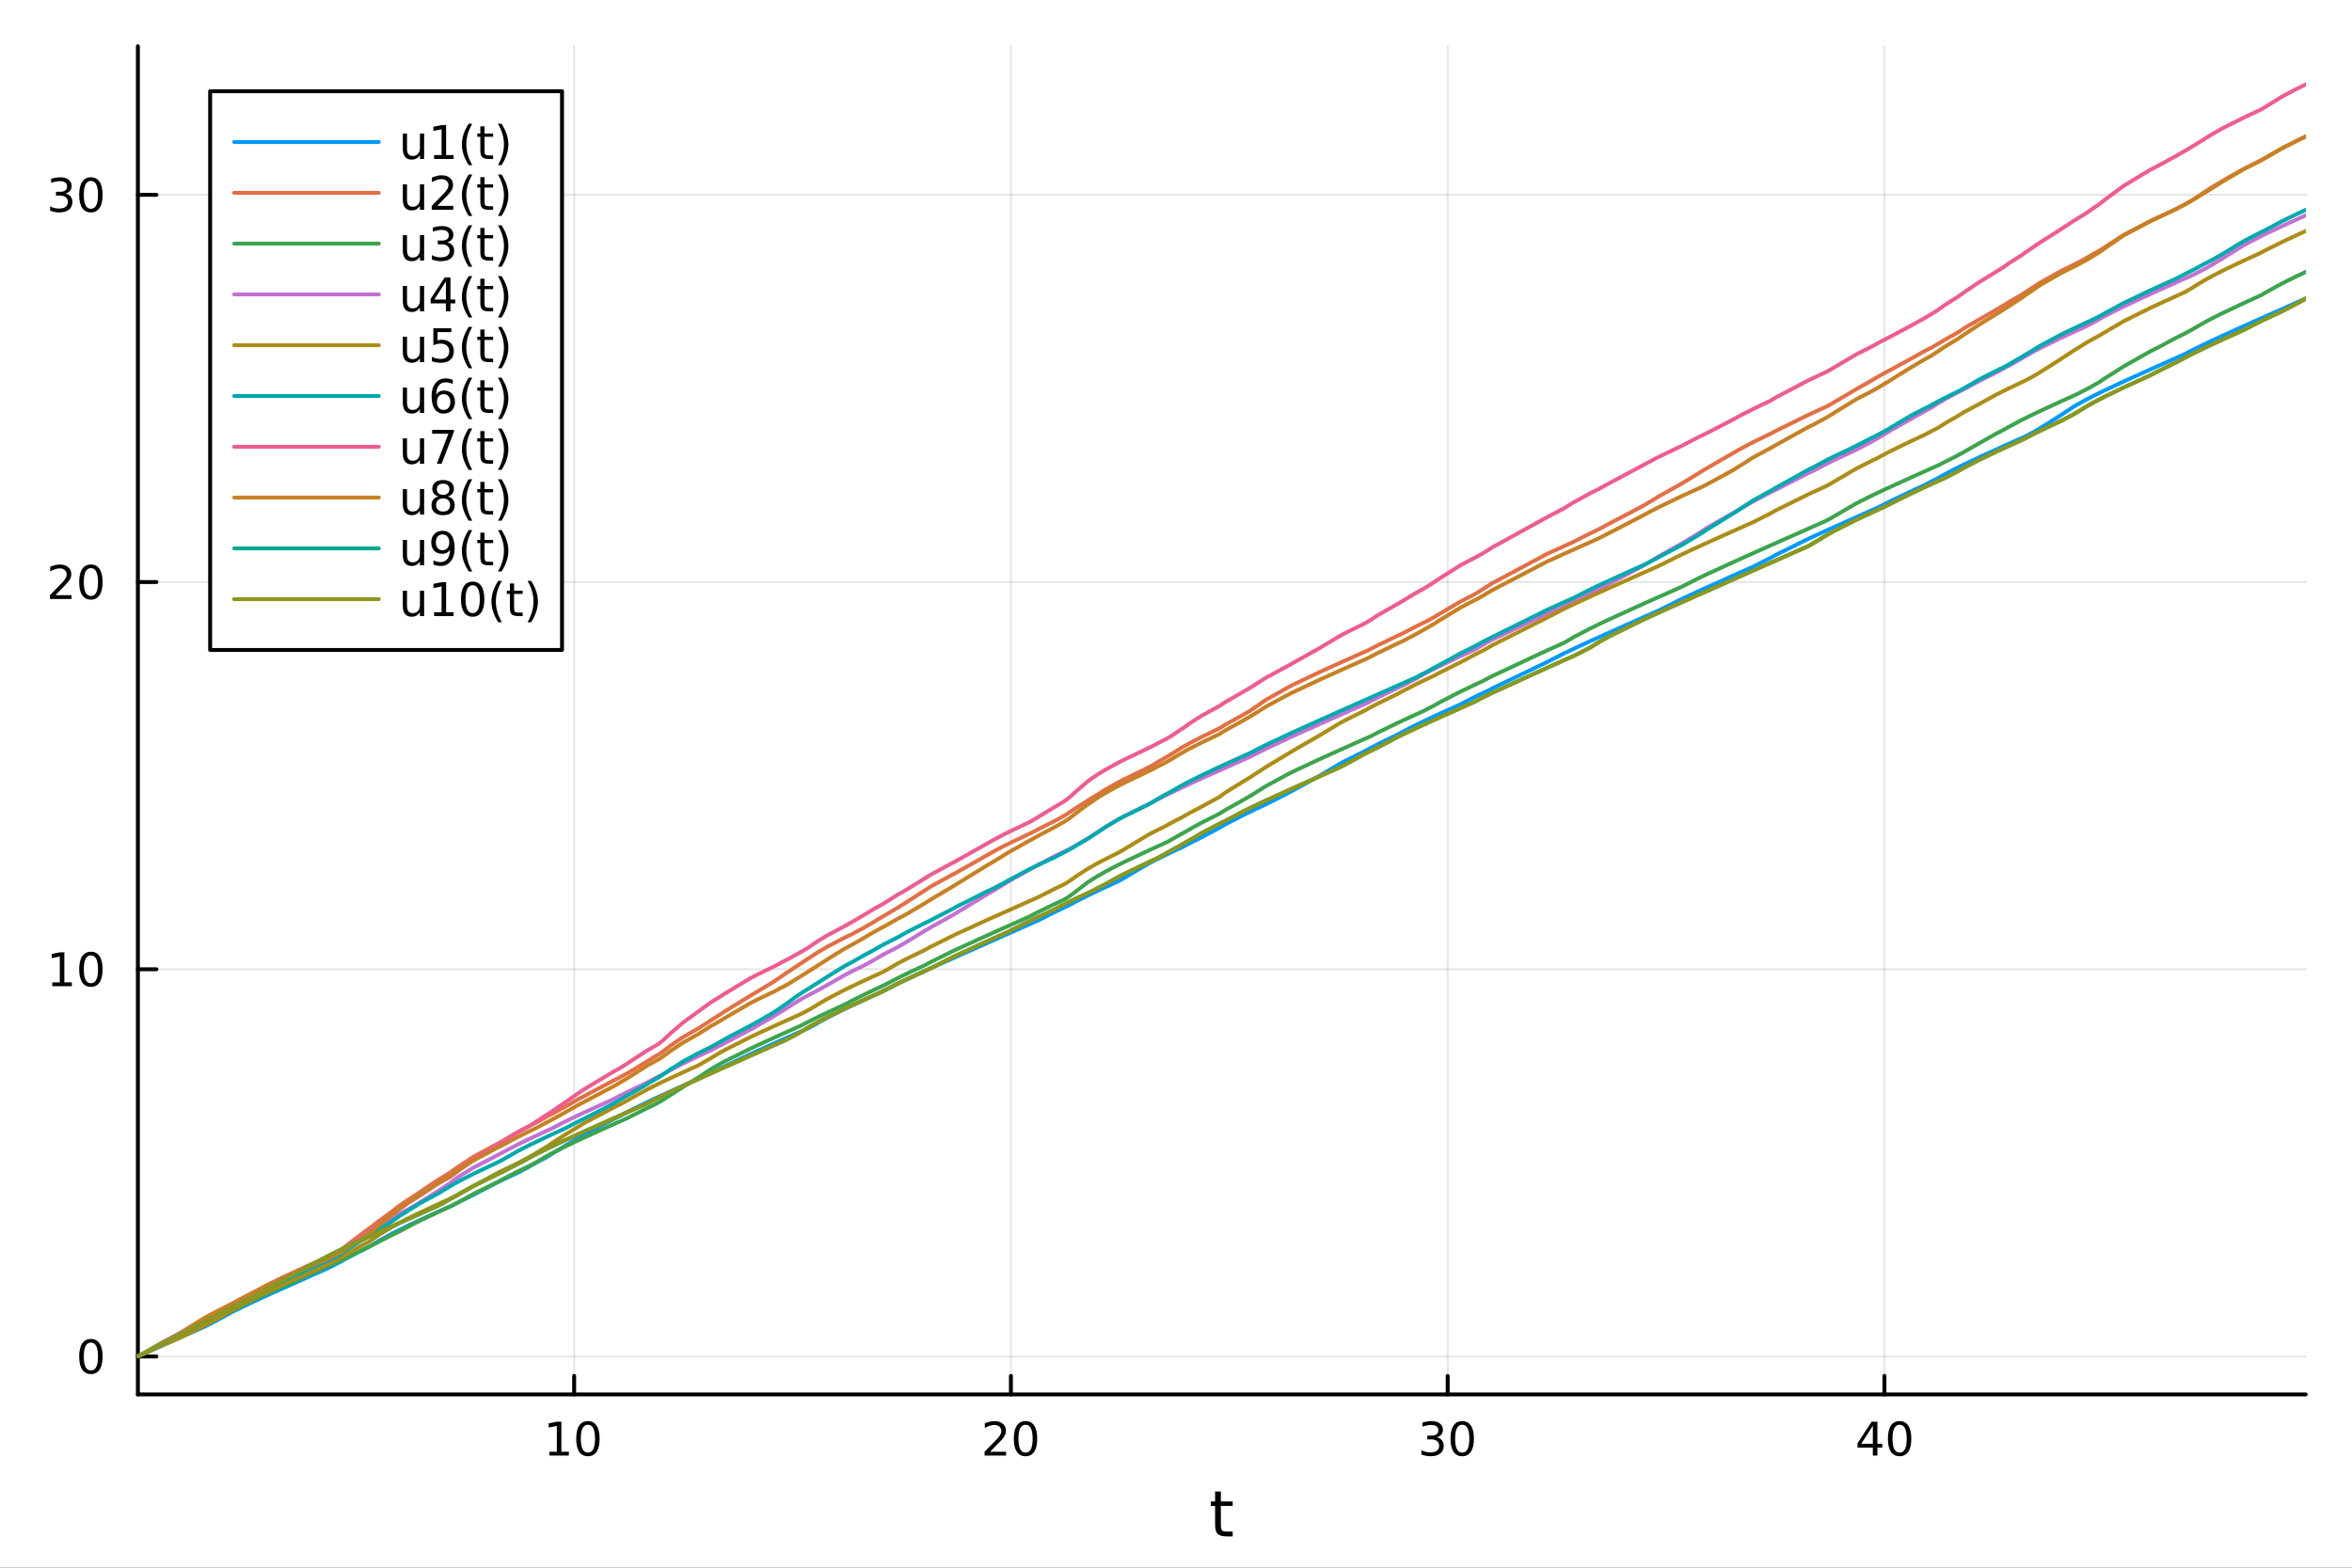 <?xml version="1.0" encoding="utf-8"?>
<svg xmlns="http://www.w3.org/2000/svg" xmlns:xlink="http://www.w3.org/1999/xlink" width="600" height="400" viewBox="0 0 2400 1600">
<rect x="0" y="0" width="2400" height="1600" fill="#333333" stroke="none"/>
<defs>
  <clipPath id="clip870">
    <rect x="0" y="0" width="2400" height="1600"/>
  </clipPath>
</defs>
<path clip-path="url(#clip870)" d="M0 1600 L2400 1600 L2400 0 L0 0  Z" fill="#ffffff" fill-rule="evenodd" fill-opacity="1"/>
<defs>
  <clipPath id="clip871">
    <rect x="480" y="0" width="1681" height="1600"/>
  </clipPath>
</defs>
<path clip-path="url(#clip870)" d="M140.696 1423.18 L2352.76 1423.18 L2352.76 47.244 L140.696 47.244  Z" fill="#ffffff" fill-rule="evenodd" fill-opacity="1"/>
<defs>
  <clipPath id="clip872">
    <rect x="140" y="47" width="2213" height="1377"/>
  </clipPath>
</defs>
<polyline clip-path="url(#clip872)" style="stroke:#000000; stroke-linecap:round; stroke-linejoin:round; stroke-width:2; stroke-opacity:0.1; fill:none" points="585.869,1423.18 585.869,47.244 "/>
<polyline clip-path="url(#clip872)" style="stroke:#000000; stroke-linecap:round; stroke-linejoin:round; stroke-width:2; stroke-opacity:0.1; fill:none" points="1031.54,1423.18 1031.54,47.244 "/>
<polyline clip-path="url(#clip872)" style="stroke:#000000; stroke-linecap:round; stroke-linejoin:round; stroke-width:2; stroke-opacity:0.1; fill:none" points="1477.22,1423.18 1477.22,47.244 "/>
<polyline clip-path="url(#clip872)" style="stroke:#000000; stroke-linecap:round; stroke-linejoin:round; stroke-width:2; stroke-opacity:0.1; fill:none" points="1922.89,1423.18 1922.89,47.244 "/>
<polyline clip-path="url(#clip870)" style="stroke:#000000; stroke-linecap:round; stroke-linejoin:round; stroke-width:4; stroke-opacity:1; fill:none" points="140.696,1423.18 2352.76,1423.18 "/>
<polyline clip-path="url(#clip870)" style="stroke:#000000; stroke-linecap:round; stroke-linejoin:round; stroke-width:4; stroke-opacity:1; fill:none" points="585.869,1423.18 585.869,1404.28 "/>
<polyline clip-path="url(#clip870)" style="stroke:#000000; stroke-linecap:round; stroke-linejoin:round; stroke-width:4; stroke-opacity:1; fill:none" points="1031.54,1423.18 1031.54,1404.28 "/>
<polyline clip-path="url(#clip870)" style="stroke:#000000; stroke-linecap:round; stroke-linejoin:round; stroke-width:4; stroke-opacity:1; fill:none" points="1477.22,1423.18 1477.22,1404.28 "/>
<polyline clip-path="url(#clip870)" style="stroke:#000000; stroke-linecap:round; stroke-linejoin:round; stroke-width:4; stroke-opacity:1; fill:none" points="1922.89,1423.18 1922.89,1404.28 "/>
<path clip-path="url(#clip870)" d="M560.556 1481.64 L568.195 1481.64 L568.195 1455.28 L559.885 1456.95 L559.885 1452.69 L568.149 1451.02 L572.825 1451.02 L572.825 1481.64 L580.464 1481.64 L580.464 1485.58 L560.556 1485.58 L560.556 1481.64 Z" fill="#000000" fill-rule="nonzero" fill-opacity="1" /><path clip-path="url(#clip870)" d="M599.908 1454.1 Q596.297 1454.1 594.468 1457.66 Q592.663 1461.2 592.663 1468.33 Q592.663 1475.44 594.468 1479.01 Q596.297 1482.55 599.908 1482.55 Q603.542 1482.55 605.348 1479.01 Q607.177 1475.44 607.177 1468.33 Q607.177 1461.2 605.348 1457.66 Q603.542 1454.1 599.908 1454.1 M599.908 1450.39 Q605.718 1450.39 608.774 1455 Q611.852 1459.58 611.852 1468.33 Q611.852 1477.06 608.774 1481.67 Q605.718 1486.25 599.908 1486.25 Q594.098 1486.25 591.019 1481.67 Q587.964 1477.06 587.964 1468.33 Q587.964 1459.58 591.019 1455 Q594.098 1450.39 599.908 1450.39 Z" fill="#000000" fill-rule="nonzero" fill-opacity="1" /><path clip-path="url(#clip870)" d="M1010.32 1481.64 L1026.63 1481.64 L1026.63 1485.58 L1004.69 1485.58 L1004.69 1481.64 Q1007.35 1478.89 1011.94 1474.26 Q1016.54 1469.61 1017.72 1468.27 Q1019.97 1465.74 1020.85 1464.01 Q1021.75 1462.25 1021.75 1460.56 Q1021.75 1457.8 1019.81 1456.07 Q1017.88 1454.33 1014.78 1454.33 Q1012.58 1454.33 1010.13 1455.09 Q1007.7 1455.86 1004.92 1457.41 L1004.92 1452.69 Q1007.75 1451.55 1010.2 1450.97 Q1012.65 1450.39 1014.69 1450.39 Q1020.06 1450.39 1023.26 1453.08 Q1026.45 1455.77 1026.45 1460.26 Q1026.45 1462.39 1025.64 1464.31 Q1024.85 1466.2 1022.75 1468.8 Q1022.17 1469.47 1019.07 1472.69 Q1015.96 1475.88 1010.32 1481.64 Z" fill="#000000" fill-rule="nonzero" fill-opacity="1" /><path clip-path="url(#clip870)" d="M1046.45 1454.1 Q1042.84 1454.1 1041.01 1457.66 Q1039.2 1461.2 1039.2 1468.33 Q1039.2 1475.44 1041.01 1479.01 Q1042.84 1482.55 1046.45 1482.55 Q1050.08 1482.55 1051.89 1479.01 Q1053.72 1475.44 1053.72 1468.33 Q1053.72 1461.2 1051.89 1457.66 Q1050.08 1454.1 1046.45 1454.1 M1046.45 1450.39 Q1052.26 1450.39 1055.32 1455 Q1058.39 1459.58 1058.39 1468.33 Q1058.39 1477.06 1055.32 1481.67 Q1052.26 1486.25 1046.45 1486.25 Q1040.64 1486.25 1037.56 1481.67 Q1034.51 1477.06 1034.51 1468.33 Q1034.51 1459.58 1037.56 1455 Q1040.64 1450.39 1046.45 1450.39 Z" fill="#000000" fill-rule="nonzero" fill-opacity="1" /><path clip-path="url(#clip870)" d="M1466.06 1466.95 Q1469.41 1467.66 1471.29 1469.93 Q1473.19 1472.2 1473.19 1475.53 Q1473.19 1480.65 1469.67 1483.45 Q1466.15 1486.25 1459.67 1486.25 Q1457.49 1486.25 1455.18 1485.81 Q1452.89 1485.39 1450.43 1484.54 L1450.43 1480.02 Q1452.38 1481.16 1454.69 1481.74 Q1457.01 1482.32 1459.53 1482.32 Q1463.93 1482.32 1466.22 1480.58 Q1468.53 1478.84 1468.53 1475.53 Q1468.53 1472.48 1466.38 1470.77 Q1464.25 1469.03 1460.43 1469.03 L1456.41 1469.03 L1456.41 1465.19 L1460.62 1465.19 Q1464.07 1465.19 1465.9 1463.82 Q1467.72 1462.43 1467.72 1459.84 Q1467.72 1457.18 1465.83 1455.77 Q1463.95 1454.33 1460.43 1454.33 Q1458.51 1454.33 1456.31 1454.75 Q1454.11 1455.16 1451.47 1456.04 L1451.47 1451.88 Q1454.14 1451.14 1456.45 1450.77 Q1458.79 1450.39 1460.85 1450.39 Q1466.17 1450.39 1469.28 1452.83 Q1472.38 1455.23 1472.38 1459.35 Q1472.38 1462.22 1470.73 1464.21 Q1469.09 1466.18 1466.06 1466.95 Z" fill="#000000" fill-rule="nonzero" fill-opacity="1" /><path clip-path="url(#clip870)" d="M1492.05 1454.1 Q1488.44 1454.1 1486.61 1457.66 Q1484.81 1461.2 1484.81 1468.33 Q1484.81 1475.44 1486.61 1479.01 Q1488.44 1482.55 1492.05 1482.55 Q1495.69 1482.55 1497.49 1479.01 Q1499.32 1475.44 1499.32 1468.33 Q1499.32 1461.2 1497.49 1457.66 Q1495.69 1454.1 1492.05 1454.1 M1492.05 1450.39 Q1497.86 1450.39 1500.92 1455 Q1504 1459.58 1504 1468.33 Q1504 1477.06 1500.92 1481.67 Q1497.86 1486.25 1492.05 1486.25 Q1486.24 1486.25 1483.16 1481.67 Q1480.11 1477.06 1480.11 1468.33 Q1480.11 1459.58 1483.16 1455 Q1486.24 1450.39 1492.05 1450.39 Z" fill="#000000" fill-rule="nonzero" fill-opacity="1" /><path clip-path="url(#clip870)" d="M1911.06 1455.09 L1899.25 1473.54 L1911.06 1473.54 L1911.06 1455.09 M1909.83 1451.02 L1915.71 1451.02 L1915.71 1473.54 L1920.64 1473.54 L1920.64 1477.43 L1915.71 1477.43 L1915.71 1485.58 L1911.06 1485.58 L1911.06 1477.43 L1895.46 1477.43 L1895.46 1472.92 L1909.83 1451.02 Z" fill="#000000" fill-rule="nonzero" fill-opacity="1" /><path clip-path="url(#clip870)" d="M1938.37 1454.1 Q1934.76 1454.1 1932.94 1457.66 Q1931.13 1461.2 1931.13 1468.33 Q1931.13 1475.44 1932.94 1479.01 Q1934.76 1482.55 1938.37 1482.55 Q1942.01 1482.55 1943.81 1479.01 Q1945.64 1475.44 1945.64 1468.33 Q1945.64 1461.2 1943.81 1457.66 Q1942.01 1454.1 1938.37 1454.1 M1938.37 1450.39 Q1944.18 1450.39 1947.24 1455 Q1950.32 1459.58 1950.32 1468.33 Q1950.32 1477.06 1947.24 1481.67 Q1944.18 1486.25 1938.37 1486.25 Q1932.56 1486.25 1929.49 1481.67 Q1926.43 1477.06 1926.43 1468.33 Q1926.43 1459.58 1929.49 1455 Q1932.56 1450.39 1938.37 1450.39 Z" fill="#000000" fill-rule="nonzero" fill-opacity="1" /><path clip-path="url(#clip870)" d="M1245.79 1522.27 L1245.79 1532.4 L1257.85 1532.4 L1257.85 1536.95 L1245.79 1536.95 L1245.79 1556.3 Q1245.79 1560.66 1246.96 1561.9 Q1248.17 1563.14 1251.83 1563.14 L1257.85 1563.14 L1257.85 1568.04 L1251.83 1568.04 Q1245.05 1568.04 1242.48 1565.53 Q1239.9 1562.98 1239.9 1556.3 L1239.9 1536.95 L1235.6 1536.95 L1235.6 1532.4 L1239.9 1532.4 L1239.9 1522.27 L1245.79 1522.27 Z" fill="#000000" fill-rule="nonzero" fill-opacity="1" /><polyline clip-path="url(#clip872)" style="stroke:#000000; stroke-linecap:round; stroke-linejoin:round; stroke-width:2; stroke-opacity:0.1; fill:none" points="140.696,1384.46 2352.76,1384.46 "/>
<polyline clip-path="url(#clip872)" style="stroke:#000000; stroke-linecap:round; stroke-linejoin:round; stroke-width:2; stroke-opacity:0.1; fill:none" points="140.696,989.255 2352.76,989.255 "/>
<polyline clip-path="url(#clip872)" style="stroke:#000000; stroke-linecap:round; stroke-linejoin:round; stroke-width:2; stroke-opacity:0.1; fill:none" points="140.696,594.051 2352.76,594.051 "/>
<polyline clip-path="url(#clip872)" style="stroke:#000000; stroke-linecap:round; stroke-linejoin:round; stroke-width:2; stroke-opacity:0.1; fill:none" points="140.696,198.846 2352.76,198.846 "/>
<polyline clip-path="url(#clip870)" style="stroke:#000000; stroke-linecap:round; stroke-linejoin:round; stroke-width:4; stroke-opacity:1; fill:none" points="140.696,1423.18 140.696,47.244 "/>
<polyline clip-path="url(#clip870)" style="stroke:#000000; stroke-linecap:round; stroke-linejoin:round; stroke-width:4; stroke-opacity:1; fill:none" points="140.696,1384.46 159.593,1384.46 "/>
<polyline clip-path="url(#clip870)" style="stroke:#000000; stroke-linecap:round; stroke-linejoin:round; stroke-width:4; stroke-opacity:1; fill:none" points="140.696,989.255 159.593,989.255 "/>
<polyline clip-path="url(#clip870)" style="stroke:#000000; stroke-linecap:round; stroke-linejoin:round; stroke-width:4; stroke-opacity:1; fill:none" points="140.696,594.051 159.593,594.051 "/>
<polyline clip-path="url(#clip870)" style="stroke:#000000; stroke-linecap:round; stroke-linejoin:round; stroke-width:4; stroke-opacity:1; fill:none" points="140.696,198.846 159.593,198.846 "/>
<path clip-path="url(#clip870)" d="M92.751 1370.26 Q89.14 1370.26 87.311 1373.82 Q85.506 1377.37 85.506 1384.49 Q85.506 1391.6 87.311 1395.17 Q89.14 1398.71 92.751 1398.71 Q96.385 1398.71 98.191 1395.17 Q100.02 1391.6 100.02 1384.49 Q100.02 1377.37 98.191 1373.82 Q96.385 1370.26 92.751 1370.26 M92.751 1366.56 Q98.561 1366.56 101.617 1371.16 Q104.696 1375.74 104.696 1384.49 Q104.696 1393.22 101.617 1397.83 Q98.561 1402.41 92.751 1402.41 Q86.941 1402.41 83.862 1397.83 Q80.807 1393.22 80.807 1384.49 Q80.807 1375.74 83.862 1371.16 Q86.941 1366.56 92.751 1366.56 Z" fill="#000000" fill-rule="nonzero" fill-opacity="1" /><path clip-path="url(#clip870)" d="M53.4 1002.6 L61.038 1002.6 L61.038 976.235 L52.728 977.901 L52.728 973.642 L60.992 971.975 L65.668 971.975 L65.668 1002.6 L73.307 1002.6 L73.307 1006.54 L53.4 1006.54 L53.4 1002.6 Z" fill="#000000" fill-rule="nonzero" fill-opacity="1" /><path clip-path="url(#clip870)" d="M92.751 975.054 Q89.14 975.054 87.311 978.619 Q85.506 982.16 85.506 989.29 Q85.506 996.397 87.311 999.961 Q89.14 1003.5 92.751 1003.5 Q96.385 1003.5 98.191 999.961 Q100.02 996.397 100.02 989.29 Q100.02 982.16 98.191 978.619 Q96.385 975.054 92.751 975.054 M92.751 971.35 Q98.561 971.35 101.617 975.957 Q104.696 980.54 104.696 989.29 Q104.696 998.017 101.617 1002.62 Q98.561 1007.21 92.751 1007.21 Q86.941 1007.21 83.862 1002.62 Q80.807 998.017 80.807 989.29 Q80.807 980.54 83.862 975.957 Q86.941 971.35 92.751 971.35 Z" fill="#000000" fill-rule="nonzero" fill-opacity="1" /><path clip-path="url(#clip870)" d="M56.617 607.396 L72.936 607.396 L72.936 611.331 L50.992 611.331 L50.992 607.396 Q53.654 604.641 58.237 600.011 Q62.844 595.359 64.025 594.016 Q66.27 591.493 67.149 589.757 Q68.052 587.998 68.052 586.308 Q68.052 583.553 66.108 581.817 Q64.186 580.081 61.085 580.081 Q58.886 580.081 56.432 580.845 Q54.001 581.609 51.224 583.16 L51.224 578.437 Q54.048 577.303 56.501 576.724 Q58.955 576.146 60.992 576.146 Q66.362 576.146 69.557 578.831 Q72.751 581.516 72.751 586.007 Q72.751 588.136 71.941 590.058 Q71.154 591.956 69.048 594.548 Q68.469 595.22 65.367 598.437 Q62.265 601.632 56.617 607.396 Z" fill="#000000" fill-rule="nonzero" fill-opacity="1" /><path clip-path="url(#clip870)" d="M92.751 579.849 Q89.14 579.849 87.311 583.414 Q85.506 586.956 85.506 594.085 Q85.506 601.192 87.311 604.757 Q89.14 608.298 92.751 608.298 Q96.385 608.298 98.191 604.757 Q100.02 601.192 100.02 594.085 Q100.02 586.956 98.191 583.414 Q96.385 579.849 92.751 579.849 M92.751 576.146 Q98.561 576.146 101.617 580.752 Q104.696 585.335 104.696 594.085 Q104.696 602.812 101.617 607.419 Q98.561 612.002 92.751 612.002 Q86.941 612.002 83.862 607.419 Q80.807 602.812 80.807 594.085 Q80.807 585.335 83.862 580.752 Q86.941 576.146 92.751 576.146 Z" fill="#000000" fill-rule="nonzero" fill-opacity="1" /><path clip-path="url(#clip870)" d="M66.756 197.492 Q70.112 198.21 71.987 200.478 Q73.885 202.747 73.885 206.08 Q73.885 211.196 70.367 213.996 Q66.849 216.797 60.367 216.797 Q58.191 216.797 55.876 216.358 Q53.585 215.941 51.131 215.084 L51.131 210.571 Q53.075 211.705 55.39 212.284 Q57.705 212.862 60.228 212.862 Q64.626 212.862 66.918 211.126 Q69.233 209.39 69.233 206.08 Q69.233 203.024 67.08 201.311 Q64.95 199.575 61.131 199.575 L57.103 199.575 L57.103 195.733 L61.316 195.733 Q64.765 195.733 66.594 194.367 Q68.423 192.978 68.423 190.385 Q68.423 187.723 66.525 186.311 Q64.65 184.876 61.131 184.876 Q59.21 184.876 57.011 185.293 Q54.812 185.71 52.173 186.589 L52.173 182.423 Q54.835 181.682 57.15 181.311 Q59.487 180.941 61.548 180.941 Q66.872 180.941 69.974 183.372 Q73.075 185.779 73.075 189.899 Q73.075 192.77 71.432 194.76 Q69.788 196.728 66.756 197.492 Z" fill="#000000" fill-rule="nonzero" fill-opacity="1" /><path clip-path="url(#clip870)" d="M92.751 184.645 Q89.14 184.645 87.311 188.21 Q85.506 191.751 85.506 198.881 Q85.506 205.987 87.311 209.552 Q89.14 213.094 92.751 213.094 Q96.385 213.094 98.191 209.552 Q100.02 205.987 100.02 198.881 Q100.02 191.751 98.191 188.21 Q96.385 184.645 92.751 184.645 M92.751 180.941 Q98.561 180.941 101.617 185.548 Q104.696 190.131 104.696 198.881 Q104.696 207.608 101.617 212.214 Q98.561 216.797 92.751 216.797 Q86.941 216.797 83.862 212.214 Q80.807 207.608 80.807 198.881 Q80.807 190.131 83.862 185.548 Q86.941 180.941 92.751 180.941 Z" fill="#000000" fill-rule="nonzero" fill-opacity="1" /><polyline clip-path="url(#clip872)" style="stroke:#009af9; stroke-linecap:round; stroke-linejoin:round; stroke-width:4; stroke-opacity:1; fill:none" points="140.696,1384.24 140.696,1384.24 146.976,1381.45 148.701,1380.69 148.971,1380.57 150.369,1379.95 157.164,1376.94 165.77,1373.12 184.21,1364.94 187.914,1363.3 190.585,1362.12 192.874,1361.1 200.88,1357.55 209.618,1353.68 210.763,1353.07 216.462,1350.12 237.354,1338.77 245.293,1334.85 255.028,1330.2 259.034,1328.33 270.495,1323.04 288.338,1314.96 318.87,1301.32 335.751,1293.82 342.027,1290.55 345.072,1289.01 346.56,1288.26 347.2,1287.94 347.826,1287.58 348.014,1287.47 351.221,1285.64 364.316,1278.66 370.418,1275.6 376.127,1272.81 376.548,1272.57 378.18,1271.51 378.581,1271.26 379.462,1270.7 381.279,1269.56 386.384,1266.51 399.568,1259.3 399.791,1259.18 408.507,1254.78 417.105,1250.6 427.266,1245.81 428.526,1245.23 446.051,1237.2 447.679,1236.47 449.535,1235.63 452.131,1234.46 458.988,1231.38 459.625,1231.09 461.733,1230.15 462.232,1229.92 465.201,1228.35 468.689,1226.54 483.276,1219.32 508.689,1206.16 508.874,1206.07 513.028,1204.08 513.233,1203.98 528.241,1196.97 532.633,1194.6 538.999,1191.3 541.505,1189.83 545.701,1187.44 558.221,1180.8 559.375,1180.12 563.426,1177.45 573.554,1171.37 575.998,1169.79 589.441,1161.91 596.005,1157.9 626.424,1142.03 630.591,1140.04 632.184,1139.29 641.177,1134.44 645.124,1132.4 659.915,1125.14 662.394,1123.96 668.302,1121.18 672.368,1119.29 673.058,1118.98 673.465,1118.79 675.223,1117.98 678.589,1116.43 680.191,1115.7 684.571,1113.7 697.328,1107.94 711.719,1101.49 714.427,1100.28 725.219,1095.47 726.024,1095.11 734.464,1090.74 739.401,1088.27 765.645,1075.87 773.427,1072.32 787.509,1065.97 790.523,1064.61 796.054,1062.14 801.511,1059.7 802.398,1059.3 806.268,1057.58 810.278,1055.79 817.183,1052.72 818.595,1052.09 824.44,1049.49 826.029,1048.65 830.865,1046.14 834.872,1043.79 844.228,1038.65 861.97,1029.73 870.469,1025.69 881.876,1020.4 890.325,1016.54 899.365,1012.45 900.774,1011.82 902.56,1010.86 915.957,1004.03 922.889,1000.67 928.47,998.025 943.782,990.93 948.48,988.789 949.964,988.115 971.541,978.403 975.24,976.749 976.272,976.288 1006.69,962.747 1015.34,958.906 1024.23,954.96 1028.02,953.28 1050.48,943.316 1053.56,941.95 1059.78,939.193 1074.68,931.621 1076.18,930.889 1084.91,926.713 1087.8,925.356 1088.44,925.053 1090.47,924.108 1090.77,923.942 1093.59,922.399 1094.22,922.058 1096.07,921.075 1097.93,920.095 1109.5,914.246 1112.25,912.904 1114.77,911.687 1120.66,908.884 1127.91,905.49 1140.19,899.853 1145.26,897.148 1146.49,896.403 1172.29,881.163 1175.19,879.665 1179.92,877.28 1188.38,873.138 1189.34,872.676 1194.68,870.135 1195.9,869.558 1203.96,865.802 1206.23,864.755 1210.16,862.631 1215.52,859.835 1226.4,854.41 1243.74,845.138 1244.43,844.794 1244.49,844.761 1250.93,841.087 1267.05,832.673 1275.82,828.4 1275.87,828.372 1282.54,825.212 1291.98,820.819 1315.41,808.893 1324.05,804.163 1346.92,791.53 1348.76,790.448 1367.15,779.447 1373.4,776.131 1392.75,766.574 1395.96,764.79 1398.96,763.171 1406.8,759.094 1425.82,749.841 1431.64,746.664 1444.05,740.311 1452.71,736.108 1456.17,734.46 1463.4,731.073 1468.93,728.513 1490.36,718.781 1503.85,711.84 1504.1,711.716 1507.07,710.258 1512.83,707.473 1520.06,704.056 1522.78,702.557 1578.2,675.927 1594.94,667.361 1597.18,666.272 1605.08,662.493 1606.66,661.75 1622.18,654.564 1622.72,654.319 1631.53,650.316 1642.01,645.597 1675.94,630.458 1678.78,629.194 1689.7,624.344 1692.21,623.231 1715.24,611.736 1716.95,610.925 1718.61,610.142 1732.01,603.926 1737.77,601.294 1742.22,599.276 1767.62,587.872 1769.08,587.22 1776.3,584.001 1788.76,578.456 1806.19,569.643 1807.5,568.897 1812.05,566.376 1844.6,550.237 1846.7,549.261 1851.13,547.208 1854.4,545.71 1862.89,541.838 1867.77,539.631 1872.09,537.683 1894.02,527.865 1909.53,520.959 1915.99,518.09 1916.69,517.718 1925.19,513.333 1925.98,512.94 1929.22,511.328 1950.27,501.32 1963.43,495.297 1969.25,492.204 1971,491.304 1976.68,488.428 1978.3,487.487 1984.94,483.775 1996.32,477.847 1997.58,477.215 1998.51,476.753 2004.39,473.867 2005.45,473.354 2019.44,466.742 2036.31,459.013 2044.65,455.245 2044.86,455.152 2049.32,453.145 2062.63,447.188 2063.76,446.686 2065.17,446.055 2066.11,445.639 2073.55,441.763 2074.31,441.373 2080.4,437.865 2081.75,437.002 2102.1,424.228 2102.19,424.171 2102.74,423.768 2116.03,415.053 2119.22,413.178 2120.24,412.588 2128.77,407.896 2131.31,406.562 2137.17,403.558 2141.23,401.533 2141.43,401.437 2145.63,399.386 2148.37,398.063 2167.04,389.326 2194.12,377.072 2201.27,373.873 2220.21,365.433 2221.83,364.711 2229.6,361.258 2229.75,361.189 2237.54,357.147 2238.24,356.795 2248.65,351.67 2257,347.698 2267.59,342.779 2269.44,341.933 2289.53,332.826 2306.86,325.067 2308.09,324.518 2311.24,323.112 2328.66,315.364 2343.58,308.734 2352.76,304.663 "/>
<polyline clip-path="url(#clip872)" style="stroke:#e26f46; stroke-linecap:round; stroke-linejoin:round; stroke-width:4; stroke-opacity:1; fill:none" points="140.696,1384.24 140.696,1384.24 146.976,1381.45 148.701,1380.69 148.971,1380.57 150.369,1379.83 157.164,1375.81 165.77,1370.46 184.21,1360.44 187.914,1358.28 190.585,1356.55 192.874,1355.11 200.88,1350.39 209.618,1344.99 210.763,1344.33 216.462,1341.12 237.354,1330.44 245.293,1326.05 255.028,1321.02 259.034,1318.7 270.495,1312.52 288.338,1303.7 318.87,1289.62 335.751,1282.03 342.027,1279.23 345.072,1277.62 346.56,1276.72 347.2,1276.28 347.826,1275.85 348.014,1275.71 351.221,1273.07 364.316,1262.89 370.418,1258.4 376.127,1254.15 376.548,1253.85 378.18,1252.72 378.581,1252.41 379.462,1251.74 381.279,1250.39 386.384,1246.41 399.568,1236.7 399.791,1236.53 408.507,1229.86 417.105,1224.17 427.266,1217.49 428.526,1216.61 446.051,1204.8 447.679,1203.84 449.535,1202.77 452.131,1201.08 458.988,1196.9 459.625,1196.47 461.733,1194.9 462.232,1194.54 465.201,1192.45 468.689,1190.11 483.276,1180.46 508.689,1166.85 508.874,1166.76 513.028,1164.4 513.233,1164.28 528.241,1155.42 532.633,1153.06 538.999,1149.77 541.505,1148.51 545.701,1146.43 558.221,1139.58 559.375,1138.98 563.426,1136.92 573.554,1131.21 575.998,1129.9 589.441,1122.19 596.005,1118.73 626.424,1102.6 630.591,1100.6 632.184,1099.7 641.177,1094.87 645.124,1092.53 659.915,1083.52 662.394,1081.93 668.302,1078.36 672.368,1076.03 673.058,1075.59 673.465,1075.33 675.223,1074.07 678.589,1071.47 680.191,1070.3 684.571,1066.88 697.328,1058.27 711.719,1050.07 714.427,1048.41 725.219,1041.52 726.024,1040.97 734.464,1035.6 739.401,1032.31 765.645,1016.25 773.427,1011.63 787.509,1003.16 790.523,1001.25 796.054,997.501 801.511,993.651 802.398,993.055 806.268,990.55 810.278,987.761 817.183,983.332 818.595,982.353 824.44,978.518 826.029,977.529 830.865,974.247 834.872,971.697 844.228,966.203 861.97,956.921 870.469,952.784 881.876,946.617 890.325,941.723 899.365,936.226 900.774,935.419 902.56,934.412 915.957,926.414 922.889,922.145 928.47,918.507 943.782,908.703 948.48,905.665 949.964,904.744 971.541,892.815 975.24,890.954 976.272,890.351 1006.69,873.117 1015.34,868.232 1024.23,863.562 1028.02,861.652 1050.48,850.897 1053.56,849.472 1059.78,846.138 1074.68,838.655 1076.18,837.928 1084.91,833.14 1087.8,831.388 1088.44,830.947 1090.47,829.594 1090.77,829.397 1093.59,827.583 1094.22,827.13 1096.07,825.839 1097.93,824.574 1109.5,817.397 1112.25,815.598 1114.77,814.009 1120.66,810.487 1127.91,805.883 1140.19,798.913 1145.26,796.241 1146.49,795.609 1172.29,783.091 1175.19,781.504 1179.92,778.619 1188.38,773.809 1189.34,773.286 1194.68,770.027 1195.9,769.31 1203.96,764.193 1206.23,762.844 1210.16,760.584 1215.52,757.636 1226.4,751.997 1243.74,743.61 1244.43,743.229 1244.49,743.186 1250.93,739.216 1267.05,730.348 1275.82,725.293 1275.87,725.256 1282.54,720.657 1291.98,714.156 1315.41,700.917 1324.05,696.595 1346.92,685.783 1348.76,684.939 1367.15,676.596 1373.4,673.787 1392.75,665.139 1395.96,663.709 1398.96,662.128 1406.8,658.129 1425.82,648.984 1431.64,646.28 1444.05,639.759 1452.71,635.483 1456.17,633.813 1463.4,629.843 1468.93,626.513 1490.36,613.875 1503.85,607.014 1504.1,606.869 1507.07,605.179 1512.83,601.573 1520.06,596.838 1522.78,595.171 1578.2,565.542 1594.94,557.876 1597.18,556.863 1605.08,553.301 1606.66,552.459 1622.18,544.587 1622.72,544.326 1631.53,540.106 1642.01,534.478 1675.94,516.61 1678.78,515.017 1689.7,508.47 1692.21,506.859 1715.24,493.954 1716.95,492.938 1718.61,491.972 1732.01,483.793 1737.77,480.168 1742.22,477.541 1767.62,462.919 1769.08,462.046 1776.3,457.923 1788.76,451.366 1806.19,442.892 1807.5,442.275 1812.05,439.782 1844.6,423.741 1846.7,422.768 1851.13,420.72 1854.4,419.225 1862.89,415.359 1867.77,412.766 1872.09,410.192 1894.02,397.304 1909.53,388.487 1915.99,384.644 1916.69,384.243 1925.19,379.574 1925.98,379.16 1929.22,377.468 1950.27,365.94 1963.43,358.605 1969.25,355.592 1971,354.712 1976.68,351.446 1978.3,350.549 1984.94,346.481 1996.32,340.142 1997.58,339.367 1998.51,338.805 2004.39,334.915 2005.45,334.247 2019.44,326.158 2036.31,316.483 2044.65,311.56 2044.86,311.425 2049.32,308.606 2062.63,301.002 2063.76,300.303 2065.17,299.316 2066.11,298.679 2073.55,293.889 2074.31,293.355 2080.4,289.33 2081.75,288.487 2102.1,277.083 2102.19,277.038 2102.74,276.753 2116.03,270.168 2119.22,268.641 2120.24,268.064 2128.77,263.459 2131.31,261.932 2137.17,258.559 2141.23,256.329 2141.43,256.224 2145.63,253.66 2148.37,251.822 2167.04,239.729 2194.12,225.676 2201.27,222.269 2220.21,213.513 2221.83,212.636 2229.6,208.578 2229.75,208.485 2237.54,204.023 2238.24,203.579 2248.65,196.637 2257,191.094 2267.59,184.868 2269.44,183.694 2289.53,172.332 2306.86,163.74 2308.09,163.047 2311.24,161.305 2328.66,151.291 2343.58,143.726 2352.76,139.324 "/>
<polyline clip-path="url(#clip872)" style="stroke:#3da44d; stroke-linecap:round; stroke-linejoin:round; stroke-width:4; stroke-opacity:1; fill:none" points="140.696,1384.24 140.696,1384.24 146.976,1381.45 148.701,1380.69 148.971,1380.55 150.369,1379.81 157.164,1376.31 165.77,1372.06 184.21,1363.37 187.914,1361.67 190.585,1360.22 192.874,1359.01 200.88,1354.9 209.618,1350.6 210.763,1350.05 216.462,1347.34 237.354,1337.68 245.293,1333.49 255.028,1328.63 259.034,1326.68 270.495,1321.26 288.338,1313.07 318.87,1299.37 335.751,1291.85 342.027,1289.06 345.072,1287.71 346.56,1287.05 347.2,1286.77 347.826,1286.49 348.014,1286.4 351.221,1284.98 364.316,1278.29 370.418,1275.32 376.127,1272.6 376.548,1272.4 378.18,1271.63 378.581,1271.44 379.462,1271.03 381.279,1270.18 386.384,1267.41 399.568,1260.68 399.791,1260.57 408.507,1256.35 417.105,1251.67 427.266,1246.49 428.526,1245.87 446.051,1237.5 447.679,1236.74 449.535,1235.88 452.131,1234.68 458.988,1231.54 459.625,1231.25 461.733,1230.29 462.232,1230.02 465.201,1228.43 468.689,1226.61 483.276,1218.41 508.689,1205.87 508.874,1205.76 513.028,1203.49 513.233,1203.38 528.241,1195.7 532.633,1193.56 538.999,1190.52 541.505,1189.33 545.701,1187.03 558.221,1179.72 559.375,1179.09 563.426,1176.92 573.554,1171.76 575.998,1170.55 589.441,1164.11 596.005,1161.06 626.424,1147.25 630.591,1145.38 632.184,1144.67 641.177,1140.66 645.124,1138.58 659.915,1131.19 662.394,1130 668.302,1127.2 672.368,1124.96 673.058,1124.59 673.465,1124.34 675.223,1123.26 678.589,1121.25 680.191,1120.18 684.571,1117.39 697.328,1109.15 711.719,1100.25 714.427,1098.5 725.219,1091.34 726.024,1090.85 734.464,1085.95 739.401,1083.26 765.645,1070.23 773.427,1066.59 787.509,1060.14 790.523,1058.78 796.054,1056.28 801.511,1053.83 802.398,1053.43 806.268,1051.69 810.278,1049.9 817.183,1046.81 818.595,1046.06 824.44,1043.03 826.029,1042.23 830.865,1039.81 834.872,1037.86 844.228,1033.39 861.97,1025.19 870.469,1020.71 881.876,1015.04 890.325,1011 899.365,1006.78 900.774,1006.13 902.56,1005.31 915.957,998.313 922.889,994.897 928.47,992.214 943.782,985.062 948.48,982.533 949.964,981.753 971.541,971.084 975.24,969.341 976.272,968.858 1006.69,954.964 1015.34,951.084 1024.23,947.111 1028.02,945.422 1050.48,935.429 1053.56,933.805 1059.78,930.626 1074.68,923.377 1076.18,922.667 1084.91,918.594 1087.8,917.023 1088.44,916.619 1090.47,915.206 1090.77,915 1093.59,913.11 1094.22,912.642 1096.07,911.151 1097.93,909.7 1109.5,900.858 1112.25,899.005 1114.77,897.372 1120.66,893.764 1127.91,889.63 1140.19,883.178 1145.26,880.649 1146.49,880.047 1172.29,867.893 1175.19,866.568 1179.92,864.42 1188.38,860.595 1189.34,860.162 1194.68,857.34 1195.9,856.603 1203.96,851.98 1206.23,850.741 1210.16,848.647 1215.52,845.46 1226.4,839.482 1243.74,830.803 1244.43,830.414 1244.49,830.371 1250.93,826.341 1267.05,817.38 1275.82,812.297 1275.87,812.265 1282.54,808.16 1291.98,802.149 1315.41,789.513 1324.05,785.296 1346.92,774.626 1348.76,773.787 1367.15,765.485 1373.4,762.684 1392.75,754.05 1395.96,752.621 1398.96,751.29 1406.8,747.22 1425.82,737.977 1431.64,735.257 1444.05,729.556 1452.71,725.634 1456.17,723.787 1463.4,720.073 1468.93,716.889 1490.36,705.794 1503.85,699.366 1504.1,699.249 1507.07,697.867 1512.83,695.204 1520.06,691.354 1522.78,689.953 1578.2,664.009 1594.94,656.52 1597.18,655.334 1605.08,650.69 1606.66,649.809 1622.18,641.675 1622.72,641.407 1631.53,637.104 1642.01,632.152 1675.94,616.711 1678.78,615.436 1689.7,610.558 1692.21,609.439 1715.24,599.192 1716.95,598.431 1718.61,597.552 1732.01,590.775 1737.77,587.988 1742.22,585.874 1767.62,574.178 1769.08,573.517 1776.3,570.262 1788.76,564.678 1806.19,556.908 1807.5,556.325 1812.05,554.301 1844.6,539.847 1846.7,538.917 1851.13,536.948 1854.4,535.502 1862.89,531.734 1867.77,529.182 1872.09,526.639 1894.02,513.837 1909.53,506.038 1915.99,502.946 1916.69,502.614 1925.19,498.633 1925.98,498.27 1929.22,496.772 1950.27,487.206 1963.43,481.309 1969.25,478.707 1971,477.93 1976.68,475.395 1978.3,474.675 1984.94,471.21 1996.32,465.566 1997.58,464.848 1998.51,464.326 2004.39,461.114 2005.45,460.459 2019.44,452.489 2036.31,442.885 2044.65,438.6 2044.86,438.496 2049.32,435.926 2062.63,428.826 2063.76,428.256 2065.17,427.542 2066.11,427.076 2073.55,423.42 2074.31,423.05 2080.4,420.143 2081.75,419.508 2102.1,410.11 2102.19,410.07 2102.74,409.819 2116.03,403.819 2119.22,402.388 2120.24,401.839 2128.77,397.423 2131.31,396.153 2137.17,392.814 2141.23,390.604 2141.43,390.483 2145.63,387.598 2148.37,385.81 2167.04,373.935 2194.12,358.607 2201.27,355.053 2220.21,344.943 2221.83,344.134 2229.6,340.339 2229.75,340.251 2237.54,335.974 2238.24,335.544 2248.65,329.5 2257,325.046 2267.59,319.726 2269.44,318.827 2289.53,309.36 2306.86,301.467 2308.09,300.807 2311.24,298.878 2328.66,289.27 2343.58,281.873 2352.76,277.531 "/>
<polyline clip-path="url(#clip872)" style="stroke:#c271d2; stroke-linecap:round; stroke-linejoin:round; stroke-width:4; stroke-opacity:1; fill:none" points="140.696,1384.24 140.696,1384.24 146.976,1381.45 148.701,1380.69 148.971,1380.57 150.369,1379.95 157.164,1376.42 165.77,1371.5 184.21,1360.9 187.914,1358.67 190.585,1357.11 192.874,1355.62 200.88,1350.75 209.618,1345.23 210.763,1344.56 216.462,1341.3 237.354,1330.51 245.293,1326.69 255.028,1322.13 259.034,1319.96 270.495,1314.06 288.338,1305.49 318.87,1291.55 335.751,1283.99 342.027,1281.19 345.072,1279.83 346.56,1279.04 347.2,1278.65 347.826,1278.27 348.014,1278.14 351.221,1275.97 364.316,1268.01 370.418,1264.19 376.127,1260.41 376.548,1260.15 378.18,1259.13 378.581,1258.88 379.462,1258.26 381.279,1256.87 386.384,1253.18 399.568,1243.98 399.791,1243.84 408.507,1238.64 417.105,1233.94 427.266,1228.01 428.526,1227.21 446.051,1216.09 447.679,1215.17 449.535,1213.98 452.131,1212.15 458.988,1207.65 459.625,1207.19 461.733,1205.55 462.232,1205.17 465.201,1202.99 468.689,1200.56 483.276,1191.58 508.689,1178.47 508.874,1178.38 513.028,1176.06 513.233,1175.95 528.241,1168.15 532.633,1165.99 538.999,1162.92 541.505,1161.73 545.701,1159.76 558.221,1153.98 559.375,1153.45 563.426,1151.6 573.554,1146.3 575.998,1145.07 589.441,1138.54 596.005,1135.45 626.424,1121.58 630.591,1119.38 632.184,1118.55 641.177,1114.02 645.124,1112.1 659.915,1105.1 662.394,1103.74 668.302,1100.61 672.368,1098.53 673.058,1098.18 673.465,1097.97 675.223,1097.09 678.589,1095.15 680.191,1094.25 684.571,1091.85 697.328,1085.28 711.719,1078.33 714.427,1077.06 725.219,1072.06 726.024,1071.62 734.464,1067.17 739.401,1064.68 765.645,1050.83 773.427,1046.51 787.509,1038.36 790.523,1036.5 796.054,1033.25 801.511,1029.79 802.398,1029.25 806.268,1026.65 810.278,1024.09 817.183,1019.99 818.595,1019.19 824.44,1015.97 826.029,1015.12 830.865,1012.6 834.872,1010.57 844.228,1005.3 861.97,995.165 870.469,990.807 881.876,985.24 890.325,980.629 899.365,975.337 900.774,974.555 902.56,973.578 915.957,966.633 922.889,962.705 928.47,959.275 943.782,949.833 948.48,947.24 949.964,946.315 971.541,934.34 975.24,932.172 976.272,931.492 1006.69,913.051 1015.34,908.033 1024.23,902.621 1028.02,900.165 1050.48,887.54 1053.56,885.976 1059.78,882.415 1074.68,874.586 1076.18,873.836 1084.91,869.578 1087.8,868.201 1088.44,867.893 1090.47,866.936 1090.77,866.794 1093.59,865.233 1094.22,864.888 1096.07,863.894 1097.93,862.746 1109.5,856.115 1112.25,854.41 1114.77,852.685 1120.66,848.9 1127.91,844.055 1140.19,836.819 1145.26,834.074 1146.49,833.426 1172.29,820.721 1175.19,819.123 1179.92,816.602 1188.38,812.278 1189.34,811.798 1194.68,809.176 1195.9,808.584 1203.96,804.742 1206.23,803.675 1210.16,801.843 1215.52,799.368 1226.4,794.402 1243.74,786.592 1244.43,786.285 1244.49,786.256 1250.93,783.378 1267.05,776.19 1275.82,772.292 1275.87,772.261 1282.54,768.792 1291.98,764.094 1315.41,753.076 1324.05,749.137 1346.92,738.846 1348.76,738.024 1367.15,729.831 1373.4,727.051 1392.75,718.455 1395.96,717.029 1398.96,715.453 1406.8,711.462 1425.82,702.328 1431.64,699.626 1444.05,693.108 1452.71,688.197 1456.17,686.335 1463.4,682.595 1468.93,679.832 1490.36,669.656 1503.85,663.487 1504.1,663.351 1507.07,661.763 1512.83,658.322 1520.06,654.288 1522.78,652.832 1578.2,626.5 1594.94,618.992 1597.18,617.993 1605.08,614.469 1606.66,613.632 1622.18,605.803 1622.72,605.543 1631.53,601.336 1642.01,595.718 1675.94,577.863 1678.78,576.271 1689.7,569.725 1692.21,568.115 1715.24,555.21 1716.95,554.195 1718.61,553.228 1732.01,545.05 1737.77,541.425 1742.22,538.441 1767.62,524.062 1769.08,523.322 1776.3,519.193 1788.76,511.784 1806.19,502.693 1807.5,502.046 1812.05,499.828 1844.6,483.199 1846.7,482.21 1851.13,480.133 1854.4,478.351 1862.89,473.908 1867.77,471.459 1872.09,469.337 1894.02,459.009 1909.53,450.959 1915.99,447.307 1916.69,446.924 1925.19,441.804 1925.98,441.355 1929.22,439.269 1950.27,427.408 1963.43,419.979 1969.25,416.939 1971,415.904 1976.68,412.207 1978.3,411.207 1984.94,407.293 1996.32,401.132 1997.58,400.481 1998.51,400.005 2004.39,397.045 2005.45,396.521 2019.44,388.879 2036.31,380.525 2044.65,375.967 2044.86,375.857 2049.32,373.538 2062.63,366.058 2063.76,365.367 2065.17,364.511 2066.11,363.956 2073.55,359.707 2074.31,359.286 2080.4,356.034 2081.75,355.334 2102.1,345.316 2102.19,345.275 2102.74,345.013 2116.03,338.832 2119.22,337.371 2120.24,336.903 2128.77,333.028 2131.31,331.67 2137.17,328.621 2141.23,326.241 2141.43,326.13 2145.63,323.777 2148.37,322.285 2167.04,312.817 2194.12,300.172 2201.27,296.928 2220.21,288.418 2221.83,287.693 2229.6,284.226 2229.75,284.157 2237.54,280.688 2238.24,280.379 2248.65,275.011 2257,270.294 2267.59,264.009 2269.44,262.826 2289.53,250.236 2306.86,241.191 2308.09,240.584 2311.24,239.04 2328.66,230.805 2343.58,223.975 2352.76,219.832 "/>
<polyline clip-path="url(#clip872)" style="stroke:#ac8d18; stroke-linecap:round; stroke-linejoin:round; stroke-width:4; stroke-opacity:1; fill:none" points="140.696,1384.24 140.696,1384.24 146.976,1381.45 148.701,1380.69 148.971,1380.57 150.369,1379.95 157.164,1376.94 165.77,1373.12 184.21,1364.94 187.914,1363.3 190.585,1361.9 192.874,1360.71 200.88,1356.68 209.618,1352.45 210.763,1351.81 216.462,1348.7 237.354,1337.01 245.293,1332.43 255.028,1327.24 259.034,1325.2 270.495,1319.58 288.338,1311.23 318.87,1297.43 335.751,1289.89 342.027,1286.62 345.072,1285.07 346.56,1284.33 347.2,1284.01 347.826,1283.64 348.014,1283.53 351.221,1281.7 364.316,1273.83 370.418,1270.51 376.127,1267.54 376.548,1267.28 378.18,1266.18 378.581,1265.91 379.462,1265.33 381.279,1264.15 386.384,1260.59 399.568,1252.49 399.791,1252.36 408.507,1247.61 417.105,1243.2 427.266,1238.22 428.526,1237.62 446.051,1229.44 447.679,1228.69 449.535,1227.84 452.131,1226.66 458.988,1223.55 459.625,1223.26 461.733,1222.31 462.232,1222.08 465.201,1220.5 468.689,1218.68 483.276,1210.49 508.689,1196.62 508.874,1196.52 513.028,1194.47 513.233,1194.37 528.241,1187.23 532.633,1184.84 538.999,1181.51 541.505,1180.02 545.701,1177.63 558.221,1170.11 559.375,1169.36 563.426,1166.52 573.554,1160.1 575.998,1158.46 589.441,1150.34 596.005,1146.26 626.424,1130.23 630.591,1128.23 632.184,1127.48 641.177,1122.61 645.124,1120.25 659.915,1112.17 662.394,1110.9 668.302,1107.94 672.368,1105.96 673.058,1105.62 673.465,1105.43 675.223,1104.58 678.589,1102.97 680.191,1102.21 684.571,1100.16 697.328,1094.27 711.719,1087.74 714.427,1086.3 725.219,1080.03 726.024,1079.59 734.464,1074.5 739.401,1071.73 765.645,1058.47 773.427,1054.81 787.509,1048.32 790.523,1046.95 796.054,1044.45 801.511,1041.99 802.398,1041.59 806.268,1039.85 810.278,1038.06 817.183,1034.97 818.595,1034.22 824.44,1031.18 826.029,1030.24 830.865,1027.47 834.872,1024.94 844.228,1019.48 861.97,1010.24 870.469,1006.11 881.876,1000.75 890.325,996.856 899.365,992.742 900.774,992.105 902.56,991.145 915.957,983.406 922.889,979.748 928.47,976.92 943.782,969.512 948.48,966.934 949.964,966.14 971.541,955.35 975.24,953.596 976.272,953.109 1006.69,939.171 1015.34,935.286 1024.23,931.309 1028.02,929.62 1050.48,919.623 1053.56,918.254 1059.78,915.493 1074.68,907.915 1076.18,907.182 1084.91,903.004 1087.8,901.407 1088.44,900.997 1090.47,899.739 1090.77,899.529 1093.59,897.599 1094.22,897.123 1096.07,895.766 1097.93,894.439 1109.5,886.976 1112.25,885.359 1114.77,883.917 1120.66,880.68 1127.91,876.888 1140.19,870.81 1145.26,867.984 1146.49,867.214 1172.29,851.664 1175.19,850.149 1179.92,847.74 1188.38,843.567 1189.34,843.101 1194.68,840.125 1195.9,839.463 1203.96,835.245 1206.23,834.095 1210.16,831.817 1215.52,828.849 1226.4,823.18 1243.74,813.699 1244.43,813.291 1244.49,813.245 1250.93,808.555 1267.05,798.577 1275.82,793.182 1275.87,793.149 1282.54,788.878 1291.98,782.702 1315.41,768.577 1324.05,763.467 1346.92,750.32 1348.76,749.216 1367.15,738.066 1373.4,734.722 1392.75,725.114 1395.96,723.325 1398.96,721.702 1406.8,717.617 1425.82,708.352 1431.64,705.174 1444.05,698.818 1452.71,694.614 1456.17,692.965 1463.4,689.578 1468.93,686.583 1490.36,675.898 1503.85,668.689 1504.1,668.562 1507.07,667.064 1512.83,664.216 1520.06,660.191 1522.78,658.511 1578.2,630.595 1594.94,621.967 1597.18,620.873 1605.08,617.079 1606.66,616.334 1622.18,609.132 1622.72,608.887 1631.53,604.878 1642.01,600.155 1675.94,585.011 1678.78,583.746 1689.7,578.896 1692.21,577.783 1715.24,566.288 1716.95,565.476 1718.61,564.693 1732.01,558.477 1737.77,555.846 1742.22,553.827 1767.62,542.423 1769.08,541.771 1776.3,538.552 1788.76,533.008 1806.19,524.195 1807.5,523.449 1812.05,520.927 1844.6,504.788 1846.7,503.812 1851.13,501.759 1854.4,500.261 1862.89,496.389 1867.77,493.793 1872.09,491.218 1894.02,478.324 1909.53,470.497 1915.99,467.398 1916.69,467.004 1925.19,462.41 1925.98,462 1929.22,460.329 1950.27,450.09 1963.43,444.001 1969.25,440.89 1971,439.985 1976.68,437.096 1978.3,436.151 1984.94,431.92 1996.32,425.393 1997.58,424.603 1998.51,424.03 2004.39,420.539 2005.45,419.933 2019.44,412.431 2036.31,403.113 2044.65,398.906 2044.86,398.804 2049.32,396.623 2062.63,390.314 2063.76,389.791 2065.17,389.134 2066.11,388.703 2073.55,384.722 2074.31,384.324 2080.4,380.754 2081.75,379.88 2102.1,366.996 2102.19,366.939 2102.74,366.534 2116.03,357.787 2119.22,355.907 2120.24,355.227 2128.77,349.924 2131.31,348.449 2137.17,345.175 2141.23,343 2141.43,342.898 2145.63,340.38 2148.37,338.797 2167.04,327.809 2194.12,314.347 2201.27,311.009 2220.21,302.357 2221.83,301.625 2229.6,298.128 2229.75,298.045 2237.54,293.394 2238.24,292.937 2248.65,286.57 2257,281.946 2267.59,276.485 2269.44,275.567 2289.53,265.973 2306.86,258.034 2308.09,257.372 2311.24,255.699 2328.66,247.003 2343.58,239.982 2352.76,235.773 "/>
<polyline clip-path="url(#clip872)" style="stroke:#00a9ad; stroke-linecap:round; stroke-linejoin:round; stroke-width:4; stroke-opacity:1; fill:none" points="140.696,1384.24 140.696,1384.24 146.976,1381.45 148.701,1380.69 148.971,1380.57 150.369,1379.83 157.164,1376.33 165.77,1371.44 184.21,1360.87 187.914,1358.95 190.585,1357.59 192.874,1356.24 200.88,1351.77 209.618,1346.57 210.763,1345.92 216.462,1342.8 237.354,1332.3 245.293,1328.54 255.028,1324.03 259.034,1321.87 270.495,1316 288.338,1307.44 318.87,1293.52 335.751,1285.96 342.027,1283.16 345.072,1281.55 346.56,1280.65 347.2,1280.27 347.826,1279.9 348.014,1279.77 351.221,1277.38 364.316,1268.8 370.418,1265.26 376.127,1262.14 376.548,1261.91 378.18,1261.05 378.581,1260.8 379.462,1260.19 381.279,1258.79 386.384,1255.11 399.568,1246.81 399.791,1246.66 408.507,1240.55 417.105,1235.24 427.266,1228.84 428.526,1228.1 446.051,1218.64 447.679,1217.82 449.535,1216.74 452.131,1215.04 458.988,1210.82 459.625,1210.44 461.733,1209.22 462.232,1208.94 465.201,1207.27 468.689,1205.36 483.276,1197.88 508.689,1185.86 508.874,1185.78 513.028,1183.54 513.233,1183.43 528.241,1174.87 532.633,1172.57 538.999,1169.34 541.505,1168.1 545.701,1166.05 558.221,1160.11 559.375,1159.57 563.426,1157.7 573.554,1153.06 575.998,1151.95 589.441,1144.99 596.005,1141.77 626.424,1126.14 630.591,1123.83 632.184,1122.83 641.177,1117.54 645.124,1115.36 659.915,1106.78 662.394,1105.24 668.302,1101.76 672.368,1099.49 673.058,1099.05 673.465,1098.79 675.223,1097.55 678.589,1095.27 680.191,1094.22 684.571,1091.12 697.328,1083.14 711.719,1075.33 714.427,1073.95 725.219,1068.63 726.024,1068.17 734.464,1063.57 739.401,1060.61 765.645,1046.84 773.427,1042.53 787.509,1034.39 790.523,1032.53 796.054,1028.86 801.511,1025.06 802.398,1024.48 806.268,1021.69 810.278,1018.65 817.183,1013.89 818.595,1012.98 824.44,1009.37 826.029,1008.43 830.865,1005.29 834.872,1002.83 844.228,996.828 861.97,985.921 870.469,981.361 881.876,974.828 890.325,970.385 899.365,965.214 900.774,964.447 902.56,963.488 915.957,956.638 922.889,952.741 928.47,949.767 943.782,942.105 948.48,939.853 949.964,939.022 971.541,927.894 975.24,925.805 976.272,925.235 1006.69,909.982 1015.34,905.951 1024.23,901.224 1028.02,898.987 1050.48,887.11 1053.56,885.602 1059.78,882.612 1074.68,875.651 1076.18,874.96 1084.91,870.338 1087.8,868.868 1088.44,868.542 1090.47,867.528 1090.77,867.379 1093.59,865.748 1094.22,865.388 1096.07,864.355 1097.93,863.17 1109.5,856.367 1112.25,854.633 1114.77,852.884 1120.66,849.053 1127.91,844.165 1140.19,836.882 1145.26,834.124 1146.49,833.474 1172.29,820.736 1175.19,819.137 1179.92,816.235 1188.38,811.403 1189.34,810.877 1194.68,808.03 1195.9,807.393 1203.96,802.713 1206.23,801.46 1210.16,799.347 1215.52,796.561 1226.4,791.152 1243.74,782.962 1244.43,782.646 1244.49,782.616 1250.93,779.66 1267.05,772.351 1275.82,768.417 1275.87,768.386 1282.54,764.897 1291.98,760.179 1315.41,749.137 1324.05,745.194 1346.92,734.897 1348.76,734.075 1367.15,725.881 1373.4,723.1 1392.75,714.503 1395.96,713.078 1398.96,711.749 1406.8,708.271 1425.82,699.835 1431.64,697.252 1444.05,691.748 1452.71,687.275 1456.17,685.545 1463.4,681.477 1468.93,678.525 1490.36,666.715 1503.85,660.087 1504.1,659.945 1507.07,658.289 1512.83,655.189 1520.06,651.476 1522.78,650.116 1578.2,622.65 1594.94,615.088 1597.18,614.085 1605.08,610.547 1606.66,609.709 1622.18,601.865 1622.72,601.605 1631.53,597.393 1642.01,592.513 1675.94,577.164 1678.78,575.892 1689.7,570.258 1692.21,568.802 1715.24,556.728 1716.95,555.746 1718.61,554.81 1732.01,546.81 1737.77,543.235 1742.22,540.28 1767.62,524.65 1769.08,523.747 1776.3,518.954 1788.76,510.801 1806.19,501.171 1807.5,500.499 1812.05,497.836 1844.6,479.702 1846.7,478.672 1851.13,476.521 1854.4,474.692 1862.89,470.156 1867.77,467.667 1872.09,465.518 1894.02,455.106 1909.53,447.031 1915.99,443.87 1916.69,443.532 1925.19,438.861 1925.98,438.446 1929.22,436.486 1950.27,423.911 1963.43,417.16 1969.25,414.314 1971,413.327 1976.68,410.211 1978.3,409.351 1984.94,405.916 1996.32,400.305 1997.58,399.699 1998.51,399.256 2004.39,396.011 2005.45,395.443 2019.44,387.382 2036.31,378.774 2044.65,374.763 2044.86,374.646 2049.32,372.188 2062.63,364.427 2063.76,363.816 2065.17,362.933 2066.11,362.362 2073.55,358.005 2074.31,357.508 2080.4,353.736 2081.75,352.939 2102.1,341.989 2102.19,341.945 2102.74,341.668 2116.03,335.215 2119.22,333.709 2120.24,333.227 2128.77,329.265 2131.31,328.099 2137.17,325.419 2141.23,323.243 2141.43,323.141 2145.63,320.962 2148.37,319.339 2167.04,309.3 2194.12,296.349 2201.27,293.069 2220.21,284.506 2221.83,283.64 2229.6,279.621 2229.75,279.542 2237.54,275.686 2238.24,275.348 2248.65,269.646 2257,265.371 2267.59,259.453 2269.44,258.318 2289.53,246.059 2306.86,237.135 2308.09,236.533 2311.24,235.003 2328.66,225.743 2343.58,218.489 2352.76,214.198 "/>
<polyline clip-path="url(#clip872)" style="stroke:#ed5d92; stroke-linecap:round; stroke-linejoin:round; stroke-width:4; stroke-opacity:1; fill:none" points="140.696,1384.24 140.696,1384.24 146.976,1381.45 148.701,1380.69 148.971,1380.55 150.369,1379.69 157.164,1375.18 165.77,1370.03 184.21,1360.26 187.914,1358.12 190.585,1356.41 192.874,1354.99 200.88,1350.3 209.618,1345.57 210.763,1344.98 216.462,1342.07 237.354,1330.81 245.293,1326.31 255.028,1321.19 259.034,1319.17 270.495,1313.59 288.338,1305.28 318.87,1291.49 335.751,1283.96 342.027,1280.68 345.072,1278.89 346.56,1278.03 347.2,1277.61 347.826,1277.2 348.014,1277.08 351.221,1274.79 364.316,1265.6 370.418,1261.41 376.127,1257.37 376.548,1257.08 378.18,1256 378.581,1255.7 379.462,1255.06 381.279,1253.76 386.384,1249.9 399.568,1240.4 399.791,1240.23 408.507,1233.64 417.105,1227.38 427.266,1220.96 428.526,1220.11 446.051,1208.55 447.679,1207.6 449.535,1206.55 452.131,1205.1 458.988,1201.42 459.625,1201.03 461.733,1199.59 462.232,1199.21 465.201,1196.78 468.689,1194.1 483.276,1183.48 508.689,1167.82 508.874,1167.7 513.028,1165.18 513.233,1165.06 528.241,1155.82 532.633,1153.39 538.999,1150.02 541.505,1148.52 545.701,1145.76 558.221,1137.5 559.375,1136.81 563.426,1134.12 573.554,1127.26 575.998,1125.55 589.441,1116.22 596.005,1111.77 626.424,1093.46 630.591,1091.33 632.184,1090.4 641.177,1084.72 645.124,1082.1 659.915,1072.39 662.394,1070.94 668.302,1067.63 672.368,1065.11 673.058,1064.64 673.465,1064.33 675.223,1062.85 678.589,1059.89 680.191,1058.42 684.571,1054.3 697.328,1043.42 711.719,1032.89 714.427,1030.93 725.219,1023.16 726.024,1022.64 734.464,1017.43 739.401,1014.22 765.645,998.369 773.427,994.365 787.509,987.501 790.523,986.075 796.054,983.054 801.511,980.195 802.398,979.74 806.268,977.782 810.278,975.468 817.183,971.682 818.595,970.812 824.44,967.361 826.029,966.323 830.865,962.914 834.872,960.278 844.228,954.635 861.97,945.195 870.469,940.39 881.876,933.647 890.325,928.481 899.365,923.446 900.774,922.696 902.56,921.603 915.957,913.143 922.889,909.252 928.47,905.844 943.782,896.441 948.48,893.48 949.964,892.58 971.541,880.842 975.24,878.999 976.272,878.401 1006.69,861.236 1015.34,856.359 1024.23,851.695 1028.02,849.786 1050.48,839.037 1053.56,837.358 1059.78,833.606 1074.68,824.525 1076.18,823.689 1084.91,818.392 1087.8,816.512 1088.44,816.043 1090.47,814.441 1090.77,814.182 1093.59,811.827 1094.22,811.262 1096.07,809.505 1097.93,807.807 1109.5,797.816 1112.25,795.767 1114.77,793.975 1120.66,790.057 1127.91,785.639 1140.19,778.874 1145.26,776.259 1146.49,775.639 1172.29,763.264 1175.19,761.927 1179.92,759.384 1188.38,755.032 1189.34,754.551 1194.68,751.495 1195.9,750.712 1203.96,745.243 1206.23,743.815 1210.16,741.117 1215.52,737.262 1226.4,730.333 1243.74,720.838 1244.43,720.429 1244.49,720.384 1250.93,716.186 1267.05,706.966 1275.82,701.803 1275.87,701.771 1282.54,697.624 1291.98,691.571 1315.41,678.884 1324.05,674.022 1346.92,661.211 1348.76,660.121 1367.15,649.069 1373.4,645.743 1392.75,636.168 1395.96,634.383 1398.96,632.514 1406.8,627.336 1425.82,616.583 1431.64,613.151 1444.05,605.588 1452.71,600.862 1456.17,598.771 1463.4,594.108 1468.93,590.38 1490.36,576.87 1503.85,569.763 1504.1,569.638 1507.07,568.155 1512.83,564.881 1520.06,560.457 1522.78,558.656 1578.2,528.082 1594.94,519.327 1597.18,518.034 1605.08,513.085 1606.66,512.155 1622.18,503.685 1622.72,503.41 1631.53,499 1642.01,493.225 1675.94,475.166 1678.78,473.567 1689.7,467.767 1692.21,466.493 1715.24,455.405 1716.95,454.61 1718.61,453.7 1732.01,446.743 1737.77,443.906 1742.22,441.762 1767.62,428.627 1769.08,427.798 1776.3,423.856 1788.76,417.502 1806.19,409.175 1807.5,408.452 1812.05,405.637 1844.6,388.503 1846.7,387.5 1851.13,385.398 1854.4,383.869 1862.89,379.935 1867.77,377.314 1872.09,374.72 1894.02,361.771 1909.53,353.927 1915.99,350.328 1916.69,349.949 1925.19,345.503 1925.98,345.105 1929.22,343.476 1950.27,332.192 1963.43,324.926 1969.25,321.478 1971,320.489 1976.68,316.92 1978.3,315.812 1984.94,311.02 1996.32,303.848 1997.58,303.004 1998.51,302.394 2004.39,298.241 2005.45,297.441 2019.44,288.086 2036.31,277.642 2044.65,272.507 2044.86,272.367 2049.32,269.105 2062.63,260.603 2063.76,259.851 2065.17,258.799 2066.11,258.123 2073.55,253.065 2074.31,252.508 2080.4,248.328 2081.75,247.456 2102.1,234.59 2102.19,234.533 2102.74,234.128 2116.03,225.387 2119.22,223.507 2120.24,222.827 2128.77,217.526 2131.31,215.839 2137.17,211.7 2141.23,209.047 2141.43,208.907 2145.63,205.645 2148.37,203.418 2167.04,189.639 2194.12,173.29 2201.27,169.618 2220.21,159.329 2221.83,158.371 2229.6,154 2229.75,153.902 2237.54,149.219 2238.24,148.76 2248.65,142.365 2257,137.109 2267.59,131.122 2269.44,130.136 2289.53,120.069 2306.86,111.956 2308.09,111.285 2311.24,109.333 2328.66,98.57 2343.58,90.696 2352.76,86.186 "/>
<polyline clip-path="url(#clip872)" style="stroke:#c68125; stroke-linecap:round; stroke-linejoin:round; stroke-width:4; stroke-opacity:1; fill:none" points="140.696,1384.24 140.696,1384.24 146.976,1381.45 148.701,1380.69 148.971,1380.57 150.369,1379.83 157.164,1375.81 165.77,1371.09 184.21,1360.72 187.914,1358.51 190.585,1356.75 192.874,1355.11 200.88,1349.79 209.618,1344.59 210.763,1343.94 216.462,1340.82 237.354,1330.32 245.293,1325.97 255.028,1320.97 259.034,1318.99 270.495,1313.48 288.338,1305.23 318.87,1291.48 335.751,1283.96 342.027,1281.17 345.072,1279.56 346.56,1278.79 347.2,1278.4 347.826,1278.03 348.014,1277.91 351.221,1275.77 364.316,1267.03 370.418,1262.97 376.127,1259.02 376.548,1258.74 378.18,1257.68 378.581,1257.39 379.462,1256.68 381.279,1255.1 386.384,1250.56 399.568,1239.88 399.791,1239.7 408.507,1232.64 417.105,1226.7 427.266,1220.53 428.526,1219.71 446.051,1208.36 447.679,1207.43 449.535,1206.23 452.131,1204.6 458.988,1200.53 459.625,1200.11 461.733,1198.57 462.232,1198.21 465.201,1196.16 468.689,1193.86 483.276,1184.31 508.689,1170.77 508.874,1170.68 513.028,1168.65 513.233,1168.56 528.241,1160.51 532.633,1158.3 538.999,1155.18 541.505,1153.98 545.701,1151.98 558.221,1145.29 559.375,1144.7 563.426,1142.67 573.554,1137.02 575.998,1135.73 589.441,1128.06 596.005,1124.62 626.424,1108.52 630.591,1106.18 632.184,1105.17 641.177,1099.84 645.124,1097.33 659.915,1087.91 662.394,1086.49 668.302,1083.23 672.368,1081.08 673.058,1080.66 673.465,1080.42 675.223,1079.22 678.589,1076.74 680.191,1075.6 684.571,1072.3 697.328,1063.91 711.719,1055.85 714.427,1054.21 725.219,1047.36 726.024,1046.89 734.464,1042.14 739.401,1039.12 765.645,1023.81 773.427,1019.88 787.509,1013.1 790.523,1011.68 796.054,1008.68 801.511,1005.84 802.398,1005.38 806.268,1003.12 810.278,1000.54 817.183,996.388 818.595,995.457 824.44,991.791 826.029,990.84 830.865,987.659 834.872,985.178 844.228,979.128 861.97,968.174 870.469,963.602 881.876,957.059 890.325,951.988 899.365,947.021 900.774,946.28 902.56,945.349 915.957,937.767 922.889,934.16 928.47,930.925 943.782,921.824 948.48,918.921 949.964,917.91 971.541,905.169 975.24,902.929 976.272,902.232 1006.69,883.508 1015.34,878.459 1024.23,873.025 1028.02,870.562 1050.48,857.913 1053.56,856.348 1059.78,852.783 1074.68,844.95 1076.18,844.2 1084.91,839.3 1087.8,837.52 1088.44,837.073 1090.47,835.703 1090.77,835.504 1093.59,833.433 1094.22,832.927 1096.07,831.49 1097.93,829.93 1109.5,821.383 1112.25,819.581 1114.77,817.777 1120.66,813.839 1127.91,809.402 1140.19,802.615 1145.26,799.994 1146.49,799.373 1172.29,786.984 1175.19,785.645 1179.92,783.101 1188.38,778.748 1189.34,778.266 1194.68,775.21 1195.9,774.532 1203.96,769.63 1206.23,768.328 1210.16,766.14 1215.52,763.272 1226.4,757.746 1243.74,749.455 1244.43,749.077 1244.49,749.035 1250.93,745.085 1267.05,736.247 1275.82,731.201 1275.87,731.169 1282.54,727.085 1291.98,721.094 1315.41,708.483 1324.05,704.27 1346.92,693.605 1348.76,692.767 1367.15,684.467 1373.4,681.666 1392.75,673.033 1395.96,671.604 1398.96,670.024 1406.8,666.028 1425.82,656.886 1431.64,654.182 1444.05,647.662 1452.71,642.75 1456.17,640.888 1463.4,636.6 1468.93,633.087 1490.36,620.05 1503.85,613.077 1504.1,612.952 1507.07,611.489 1512.83,608.247 1520.06,603.852 1522.78,602.288 1578.2,573.38 1594.94,565.749 1597.18,564.74 1605.08,561.186 1606.66,560.479 1622.18,553.541 1622.72,553.302 1631.53,549.377 1642.01,543.978 1675.94,526.407 1678.78,524.824 1689.7,519.07 1692.21,517.804 1715.24,506.759 1716.95,505.965 1718.61,505.199 1732.01,499.08 1737.77,496.475 1742.22,494.115 1767.62,480.316 1769.08,479.468 1776.3,474.898 1788.76,466.994 1806.19,457.546 1807.5,456.882 1812.05,454.246 1844.6,436.202 1846.7,435.175 1851.13,433.028 1854.4,431.202 1862.89,426.671 1867.77,423.796 1872.09,421.02 1894.02,407.538 1909.53,399.535 1915.99,395.895 1916.69,395.513 1925.19,390.403 1925.98,389.956 1929.22,387.873 1950.27,374.816 1963.43,367.048 1969.25,363.911 1971,362.851 1976.68,359.087 1978.3,358.07 1984.94,353.592 1996.32,346.78 1997.58,345.966 1998.51,345.376 2004.39,341.337 2005.45,340.647 2019.44,331.417 2036.31,321.048 2044.65,315.934 2044.86,315.794 2049.32,312.899 2062.63,304.253 2063.76,303.492 2065.17,302.43 2066.11,301.747 2073.55,296.646 2074.31,296.086 2080.4,291.881 2081.75,291.004 2102.1,279.276 2102.19,279.23 2102.74,278.94 2116.03,272.26 2119.22,270.717 2120.24,270.136 2128.77,265.5 2131.31,263.966 2137.17,260.58 2141.23,258.013 2141.43,257.894 2145.63,255.043 2148.37,253.044 2167.04,240.258 2194.12,225.833 2201.27,222.383 2220.21,213.562 2221.83,212.682 2229.6,208.61 2229.75,208.517 2237.54,204.045 2238.24,203.601 2248.65,197.389 2257,192.228 2267.59,185.573 2269.44,184.5 2289.53,172.659 2306.86,163.89 2308.09,163.19 2311.24,161.429 2328.66,151.347 2343.58,143.755 2352.76,139.344 "/>
<polyline clip-path="url(#clip872)" style="stroke:#00a98d; stroke-linecap:round; stroke-linejoin:round; stroke-width:4; stroke-opacity:1; fill:none" points="140.696,1384.24 140.696,1384.24 146.976,1380.97 148.701,1379.95 148.971,1379.79 150.369,1378.97 157.164,1375.18 165.77,1370.66 184.21,1361.64 187.914,1359.9 190.585,1358.66 192.874,1357.59 200.88,1353.31 209.618,1348.89 210.763,1348.33 216.462,1345.11 237.354,1334.41 245.293,1330.61 255.028,1325.36 259.034,1323.31 270.495,1316.86 288.338,1306.74 318.87,1290.39 335.751,1281.35 342.027,1278.23 345.072,1276.74 346.56,1276.03 347.2,1275.72 347.826,1275.42 348.014,1275.33 351.221,1273.8 364.316,1267.69 370.418,1264.89 376.127,1262.29 376.548,1262.1 378.18,1261.36 378.581,1261.18 379.462,1260.78 381.279,1259.96 386.384,1257.66 399.568,1251.75 399.791,1251.65 408.507,1247.76 417.105,1243.94 427.266,1239.42 428.526,1238.86 446.051,1231.08 447.679,1230.21 449.535,1229.24 452.131,1227.91 458.988,1223.94 459.625,1223.59 461.733,1222.43 462.232,1222.16 465.201,1220.56 468.689,1218.45 483.276,1210.37 508.689,1197.92 508.874,1197.83 513.028,1195.9 513.233,1195.79 528.241,1187.95 532.633,1185.78 538.999,1182.22 541.505,1180.87 545.701,1178.66 558.221,1172.4 559.375,1171.84 563.426,1169.89 573.554,1165.13 575.998,1164 589.441,1157.84 596.005,1154.87 626.424,1141.26 630.591,1139.4 632.184,1138.69 641.177,1134.69 645.124,1132.94 659.915,1126.37 662.394,1125.27 668.302,1122.19 672.368,1120.13 673.058,1119.79 673.465,1119.59 675.223,1118.72 678.589,1117.07 680.191,1116.29 684.571,1114.19 697.328,1108.21 711.719,1101.63 714.427,1100.41 725.219,1095.55 726.024,1095.19 734.464,1091.41 739.401,1089.21 765.645,1077.53 773.427,1074.07 787.509,1067.82 790.523,1066.48 796.054,1064.03 801.511,1061.61 802.398,1061.14 806.268,1059.12 810.278,1057.08 817.183,1053.13 818.595,1052.36 824.44,1048.79 826.029,1047.86 830.865,1045.12 834.872,1042.94 844.228,1038.09 861.97,1029.48 870.469,1025.52 881.876,1020.29 890.325,1016.47 899.365,1012.4 900.774,1011.65 902.56,1010.71 915.957,1003.95 922.889,1000.61 928.47,997.977 943.782,990.906 948.48,988.769 949.964,988.096 971.541,977.17 975.24,975.403 976.272,974.913 1006.69,960.925 1015.34,957.034 1024.23,953.053 1028.02,951.363 1050.48,940.107 1053.56,938.644 1059.78,935.73 1074.68,928.883 1076.18,928.072 1084.91,923.528 1087.8,922.078 1088.44,921.755 1090.47,920.754 1090.77,920.606 1093.59,919.225 1094.22,918.918 1096.07,918.027 1097.93,917.133 1109.5,911.684 1112.25,910.41 1114.77,909.248 1120.66,906.094 1127.91,902.377 1140.19,895.547 1145.26,892.915 1146.49,892.291 1172.29,879.871 1175.19,878.531 1179.92,876.362 1188.38,871.886 1189.34,871.31 1194.68,868.217 1195.9,867.532 1203.96,863.191 1206.23,861.823 1210.16,859.535 1215.52,856.555 1226.4,850.107 1243.74,841.025 1244.43,840.686 1244.49,840.653 1250.93,837.514 1267.05,828.905 1275.82,824.572 1275.87,824.544 1282.54,821.351 1291.98,816.927 1315.41,806.247 1324.05,802.367 1346.92,792.155 1348.76,791.336 1367.15,783.166 1373.4,779.907 1392.75,769.305 1395.96,767.685 1398.96,766.199 1406.8,762.396 1425.82,752.382 1431.64,749.53 1444.05,743.641 1452.71,739.638 1456.17,738.051 1463.4,734.764 1468.93,732.261 1490.36,722.656 1503.85,716.647 1504.1,716.535 1507.07,714.969 1512.83,712.011 1520.06,708.431 1522.78,707.112 1578.2,681.741 1594.94,674.279 1597.18,673.285 1605.08,669.771 1606.66,669.072 1622.18,661.187 1622.72,660.878 1631.53,655.378 1642.01,649.502 1675.94,632.855 1678.78,631.54 1689.7,626.548 1692.21,625.41 1715.24,615.058 1716.95,614.293 1718.61,613.552 1732.01,607.581 1737.77,605.017 1742.22,603.04 1767.62,591.764 1769.08,591.116 1776.3,587.912 1788.76,582.385 1806.19,574.657 1807.5,574.076 1812.05,572.058 1844.6,557.625 1846.7,556.518 1851.13,553.869 1854.4,552.002 1862.89,546.762 1867.77,543.975 1872.09,541.611 1894.02,530.571 1909.53,523.299 1915.99,520.338 1916.69,520.019 1925.19,516.158 1925.98,515.735 1929.22,514.013 1950.27,503.571 1963.43,497.426 1969.25,494.752 1971,493.958 1976.68,491.374 1978.3,490.642 1984.94,487.645 1996.32,481.75 1997.58,481.121 1998.51,480.58 2004.39,477.264 2005.45,476.685 2019.44,469.441 2036.31,461.329 2044.65,457.455 2044.86,457.359 2049.32,455.31 2062.63,449.269 2063.76,448.761 2065.17,448.124 2066.11,447.624 2073.55,443.745 2074.31,443.355 2080.4,440.318 2081.75,439.659 2102.1,430.027 2102.19,429.986 2102.74,429.731 2116.03,422.776 2119.22,420.925 2120.24,420.342 2128.77,415.069 2131.31,413.601 2137.17,410.34 2141.23,408.173 2141.43,408.071 2145.63,405.898 2148.37,404.508 2167.04,395.477 2194.12,383.066 2201.27,379.307 2220.21,370.018 2221.83,369.252 2229.6,365.044 2229.75,364.962 2237.54,360.973 2238.24,360.626 2248.65,355.546 2257,351.598 2267.59,346.699 2269.44,345.855 2289.53,336.766 2306.86,327.945 2308.09,327.348 2311.24,325.829 2328.66,317.679 2343.58,309.918 2352.76,304.781 "/>
<polyline clip-path="url(#clip872)" style="stroke:#8e971d; stroke-linecap:round; stroke-linejoin:round; stroke-width:4; stroke-opacity:1; fill:none" points="140.696,1384.24 140.696,1384.24 146.976,1380.97 148.701,1379.95 148.971,1379.79 150.369,1378.97 157.164,1375.18 165.77,1370.66 184.21,1361.64 187.914,1359.9 190.585,1358.66 192.874,1357.59 200.88,1353.31 209.618,1348.89 210.763,1348.33 216.462,1345.11 237.354,1334.41 245.293,1330.61 255.028,1325.36 259.034,1323.31 270.495,1316.86 288.338,1306.74 318.87,1290.39 335.751,1281.35 342.027,1278.23 345.072,1276.74 346.56,1276.03 347.2,1275.72 347.826,1275.42 348.014,1275.33 351.221,1273.8 364.316,1267.69 370.418,1264.89 376.127,1262.29 376.548,1262.1 378.18,1261.36 378.581,1261.18 379.462,1260.78 381.279,1259.96 386.384,1257.66 399.568,1251.75 399.791,1251.65 408.507,1247.76 417.105,1243.94 427.266,1239.42 428.526,1238.86 446.051,1231.08 447.679,1230.21 449.535,1229.24 452.131,1227.91 458.988,1223.94 459.625,1223.59 461.733,1222.43 462.232,1222.16 465.201,1220.56 468.689,1218.45 483.276,1210.37 508.689,1197.92 508.874,1197.83 513.028,1195.9 513.233,1195.79 528.241,1187.95 532.633,1185.78 538.999,1182.22 541.505,1180.87 545.701,1178.66 558.221,1172.4 559.375,1171.84 563.426,1169.89 573.554,1165.13 575.998,1164 589.441,1157.84 596.005,1154.87 626.424,1141.26 630.591,1139.4 632.184,1138.69 641.177,1134.69 645.124,1132.94 659.915,1126.37 662.394,1125.27 668.302,1122.19 672.368,1120.13 673.058,1119.79 673.465,1119.59 675.223,1118.72 678.589,1117.07 680.191,1116.29 684.571,1114.19 697.328,1108.21 711.719,1101.63 714.427,1100.41 725.219,1095.55 726.024,1095.19 734.464,1091.41 739.401,1089.21 765.645,1077.53 773.427,1074.07 787.509,1067.82 790.523,1066.48 796.054,1064.03 801.511,1061.61 802.398,1061.14 806.268,1059.12 810.278,1057.08 817.183,1053.13 818.595,1052.36 824.44,1048.79 826.029,1047.86 830.865,1045.12 834.872,1042.94 844.228,1038.09 861.97,1029.48 870.469,1025.52 881.876,1020.29 890.325,1016.47 899.365,1012.4 900.774,1011.65 902.56,1010.71 915.957,1003.95 922.889,1000.61 928.47,997.977 943.782,990.906 948.48,988.769 949.964,988.096 971.541,977.17 975.24,975.403 976.272,974.913 1006.69,960.925 1015.34,957.034 1024.23,953.053 1028.02,951.363 1050.48,940.107 1053.56,938.644 1059.78,935.73 1074.68,928.883 1076.18,928.072 1084.91,923.528 1087.8,922.078 1088.44,921.755 1090.47,920.754 1090.77,920.606 1093.59,919.225 1094.22,918.918 1096.07,918.027 1097.93,917.133 1109.5,911.684 1112.25,910.41 1114.77,909.248 1120.66,906.094 1127.91,902.377 1140.19,895.547 1145.26,892.915 1146.49,892.291 1172.29,879.871 1175.19,878.531 1179.92,876.362 1188.38,871.886 1189.34,871.31 1194.68,868.217 1195.9,867.532 1203.96,863.191 1206.23,861.823 1210.16,859.535 1215.52,856.555 1226.4,850.107 1243.74,841.025 1244.43,840.686 1244.49,840.653 1250.93,837.514 1267.05,828.905 1275.82,824.572 1275.87,824.544 1282.54,821.351 1291.98,816.927 1315.41,806.247 1324.05,802.367 1346.92,792.155 1348.76,791.336 1367.15,783.166 1373.4,779.907 1392.75,769.305 1395.96,767.685 1398.96,766.199 1406.8,762.396 1425.82,752.382 1431.64,749.53 1444.05,743.641 1452.71,739.638 1456.17,738.051 1463.4,734.764 1468.93,732.261 1490.36,722.656 1503.85,716.647 1504.1,716.535 1507.07,714.969 1512.83,712.011 1520.06,708.431 1522.78,707.112 1578.2,681.741 1594.94,674.279 1597.18,673.285 1605.08,669.771 1606.66,669.072 1622.18,661.187 1622.72,660.878 1631.53,655.378 1642.01,649.502 1675.94,632.855 1678.78,631.54 1689.7,626.548 1692.21,625.41 1715.24,615.058 1716.95,614.293 1718.61,613.552 1732.01,607.581 1737.77,605.017 1742.22,603.04 1767.62,591.764 1769.08,591.116 1776.3,587.912 1788.76,582.385 1806.19,574.657 1807.5,574.076 1812.05,572.058 1844.6,557.625 1846.7,556.518 1851.13,553.869 1854.4,552.002 1862.89,546.762 1867.77,543.975 1872.09,541.611 1894.02,530.571 1909.53,523.299 1915.99,520.338 1916.69,520.019 1925.19,516.158 1925.98,515.735 1929.22,514.013 1950.27,503.571 1963.43,497.426 1969.25,494.752 1971,493.958 1976.68,491.374 1978.3,490.642 1984.94,487.645 1996.32,481.75 1997.58,481.121 1998.51,480.58 2004.39,477.264 2005.45,476.685 2019.44,469.441 2036.31,461.329 2044.65,457.455 2044.86,457.359 2049.32,455.31 2062.63,449.269 2063.76,448.761 2065.17,448.124 2066.11,447.624 2073.55,443.745 2074.31,443.355 2080.4,440.318 2081.75,439.659 2102.1,430.027 2102.19,429.986 2102.74,429.731 2116.03,422.776 2119.22,420.925 2120.24,420.342 2128.77,415.069 2131.31,413.601 2137.17,410.34 2141.23,408.173 2141.43,408.071 2145.63,405.898 2148.37,404.508 2167.04,395.477 2194.12,383.066 2201.27,379.307 2220.21,370.018 2221.83,369.252 2229.6,365.044 2229.75,364.962 2237.54,360.973 2238.24,360.626 2248.65,355.546 2257,351.598 2267.59,346.699 2269.44,345.855 2289.53,336.766 2306.86,327.945 2308.09,327.348 2311.24,325.829 2328.66,317.679 2343.58,309.918 2352.76,304.781 "/>
<path clip-path="url(#clip870)" d="M214.431 663.349 L573.483 663.349 L573.483 93.109 L214.431 93.109  Z" fill="#ffffff" fill-rule="evenodd" fill-opacity="1"/>
<polyline clip-path="url(#clip870)" style="stroke:#000000; stroke-linecap:round; stroke-linejoin:round; stroke-width:4; stroke-opacity:1; fill:none" points="214.431,663.349 573.483,663.349 573.483,93.109 214.431,93.109 214.431,663.349 "/>
<polyline clip-path="url(#clip870)" style="stroke:#009af9; stroke-linecap:round; stroke-linejoin:round; stroke-width:4; stroke-opacity:1; fill:none" points="239.009,144.949 386.48,144.949 "/>
<path clip-path="url(#clip870)" d="M411.058 151.997 L411.058 136.303 L415.318 136.303 L415.318 151.835 Q415.318 155.516 416.753 157.368 Q418.188 159.196 421.058 159.196 Q424.507 159.196 426.498 156.997 Q428.512 154.798 428.512 151.002 L428.512 136.303 L432.771 136.303 L432.771 162.229 L428.512 162.229 L428.512 158.247 Q426.961 160.608 424.901 161.766 Q422.864 162.9 420.156 162.9 Q415.688 162.9 413.373 160.122 Q411.058 157.344 411.058 151.997 M421.776 135.678 L421.776 135.678 Z" fill="#000000" fill-rule="nonzero" fill-opacity="1" /><path clip-path="url(#clip870)" d="M442.956 158.293 L450.595 158.293 L450.595 131.928 L442.285 133.595 L442.285 129.335 L450.549 127.669 L455.225 127.669 L455.225 158.293 L462.864 158.293 L462.864 162.229 L442.956 162.229 L442.956 158.293 Z" fill="#000000" fill-rule="nonzero" fill-opacity="1" /><path clip-path="url(#clip870)" d="M481.938 126.257 Q478.836 131.581 477.331 136.789 Q475.827 141.997 475.827 147.344 Q475.827 152.692 477.331 157.946 Q478.859 163.178 481.938 168.479 L478.234 168.479 Q474.762 163.039 473.026 157.784 Q471.313 152.53 471.313 147.344 Q471.313 142.182 473.026 136.951 Q474.739 131.72 478.234 126.257 L481.938 126.257 Z" fill="#000000" fill-rule="nonzero" fill-opacity="1" /><path clip-path="url(#clip870)" d="M494.415 128.942 L494.415 136.303 L503.188 136.303 L503.188 139.613 L494.415 139.613 L494.415 153.687 Q494.415 156.858 495.271 157.761 Q496.151 158.664 498.813 158.664 L503.188 158.664 L503.188 162.229 L498.813 162.229 Q493.882 162.229 492.007 160.4 Q490.132 158.548 490.132 153.687 L490.132 139.613 L487.007 139.613 L487.007 136.303 L490.132 136.303 L490.132 128.942 L494.415 128.942 Z" fill="#000000" fill-rule="nonzero" fill-opacity="1" /><path clip-path="url(#clip870)" d="M508.118 126.257 L511.822 126.257 Q515.294 131.72 517.007 136.951 Q518.743 142.182 518.743 147.344 Q518.743 152.53 517.007 157.784 Q515.294 163.039 511.822 168.479 L508.118 168.479 Q511.197 163.178 512.701 157.946 Q514.229 152.692 514.229 147.344 Q514.229 141.997 512.701 136.789 Q511.197 131.581 508.118 126.257 Z" fill="#000000" fill-rule="nonzero" fill-opacity="1" /><polyline clip-path="url(#clip870)" style="stroke:#e26f46; stroke-linecap:round; stroke-linejoin:round; stroke-width:4; stroke-opacity:1; fill:none" points="239.009,196.789 386.48,196.789 "/>
<path clip-path="url(#clip870)" d="M411.058 203.837 L411.058 188.143 L415.318 188.143 L415.318 203.675 Q415.318 207.356 416.753 209.208 Q418.188 211.036 421.058 211.036 Q424.507 211.036 426.498 208.837 Q428.512 206.638 428.512 202.842 L428.512 188.143 L432.771 188.143 L432.771 214.069 L428.512 214.069 L428.512 210.087 Q426.961 212.448 424.901 213.606 Q422.864 214.74 420.156 214.74 Q415.688 214.74 413.373 211.962 Q411.058 209.184 411.058 203.837 M421.776 187.518 L421.776 187.518 Z" fill="#000000" fill-rule="nonzero" fill-opacity="1" /><path clip-path="url(#clip870)" d="M446.174 210.133 L462.493 210.133 L462.493 214.069 L440.549 214.069 L440.549 210.133 Q443.211 207.379 447.794 202.749 Q452.401 198.096 453.581 196.754 Q455.827 194.231 456.706 192.495 Q457.609 190.735 457.609 189.046 Q457.609 186.291 455.665 184.555 Q453.743 182.819 450.642 182.819 Q448.443 182.819 445.989 183.583 Q443.558 184.347 440.781 185.897 L440.781 181.175 Q443.605 180.041 446.058 179.462 Q448.512 178.884 450.549 178.884 Q455.919 178.884 459.114 181.569 Q462.308 184.254 462.308 188.745 Q462.308 190.874 461.498 192.796 Q460.711 194.694 458.605 197.286 Q458.026 197.958 454.924 201.175 Q451.822 204.37 446.174 210.133 Z" fill="#000000" fill-rule="nonzero" fill-opacity="1" /><path clip-path="url(#clip870)" d="M481.938 178.097 Q478.836 183.421 477.331 188.629 Q475.827 193.837 475.827 199.184 Q475.827 204.532 477.331 209.786 Q478.859 215.018 481.938 220.319 L478.234 220.319 Q474.762 214.879 473.026 209.624 Q471.313 204.37 471.313 199.184 Q471.313 194.022 473.026 188.791 Q474.739 183.56 478.234 178.097 L481.938 178.097 Z" fill="#000000" fill-rule="nonzero" fill-opacity="1" /><path clip-path="url(#clip870)" d="M494.415 180.782 L494.415 188.143 L503.188 188.143 L503.188 191.453 L494.415 191.453 L494.415 205.527 Q494.415 208.698 495.271 209.601 Q496.151 210.504 498.813 210.504 L503.188 210.504 L503.188 214.069 L498.813 214.069 Q493.882 214.069 492.007 212.24 Q490.132 210.388 490.132 205.527 L490.132 191.453 L487.007 191.453 L487.007 188.143 L490.132 188.143 L490.132 180.782 L494.415 180.782 Z" fill="#000000" fill-rule="nonzero" fill-opacity="1" /><path clip-path="url(#clip870)" d="M508.118 178.097 L511.822 178.097 Q515.294 183.56 517.007 188.791 Q518.743 194.022 518.743 199.184 Q518.743 204.37 517.007 209.624 Q515.294 214.879 511.822 220.319 L508.118 220.319 Q511.197 215.018 512.701 209.786 Q514.229 204.532 514.229 199.184 Q514.229 193.837 512.701 188.629 Q511.197 183.421 508.118 178.097 Z" fill="#000000" fill-rule="nonzero" fill-opacity="1" /><polyline clip-path="url(#clip870)" style="stroke:#3da44d; stroke-linecap:round; stroke-linejoin:round; stroke-width:4; stroke-opacity:1; fill:none" points="239.009,248.629 386.48,248.629 "/>
<path clip-path="url(#clip870)" d="M411.058 255.677 L411.058 239.983 L415.318 239.983 L415.318 255.515 Q415.318 259.196 416.753 261.048 Q418.188 262.876 421.058 262.876 Q424.507 262.876 426.498 260.677 Q428.512 258.478 428.512 254.682 L428.512 239.983 L432.771 239.983 L432.771 265.909 L428.512 265.909 L428.512 261.927 Q426.961 264.288 424.901 265.446 Q422.864 266.58 420.156 266.58 Q415.688 266.58 413.373 263.802 Q411.058 261.024 411.058 255.677 M421.776 239.358 L421.776 239.358 Z" fill="#000000" fill-rule="nonzero" fill-opacity="1" /><path clip-path="url(#clip870)" d="M456.313 247.274 Q459.669 247.992 461.544 250.261 Q463.442 252.529 463.442 255.862 Q463.442 260.978 459.924 263.779 Q456.405 266.58 449.924 266.58 Q447.748 266.58 445.433 266.14 Q443.142 265.723 440.688 264.867 L440.688 260.353 Q442.632 261.487 444.947 262.066 Q447.262 262.645 449.785 262.645 Q454.183 262.645 456.475 260.909 Q458.79 259.173 458.79 255.862 Q458.79 252.807 456.637 251.094 Q454.507 249.358 450.688 249.358 L446.66 249.358 L446.66 245.515 L450.873 245.515 Q454.322 245.515 456.151 244.149 Q457.98 242.761 457.98 240.168 Q457.98 237.506 456.081 236.094 Q454.206 234.659 450.688 234.659 Q448.767 234.659 446.568 235.075 Q444.368 235.492 441.73 236.372 L441.73 232.205 Q444.392 231.464 446.706 231.094 Q449.044 230.724 451.105 230.724 Q456.429 230.724 459.53 233.154 Q462.632 235.562 462.632 239.682 Q462.632 242.552 460.989 244.543 Q459.345 246.511 456.313 247.274 Z" fill="#000000" fill-rule="nonzero" fill-opacity="1" /><path clip-path="url(#clip870)" d="M481.938 229.937 Q478.836 235.261 477.331 240.469 Q475.827 245.677 475.827 251.024 Q475.827 256.372 477.331 261.626 Q478.859 266.858 481.938 272.159 L478.234 272.159 Q474.762 266.719 473.026 261.464 Q471.313 256.21 471.313 251.024 Q471.313 245.862 473.026 240.631 Q474.739 235.4 478.234 229.937 L481.938 229.937 Z" fill="#000000" fill-rule="nonzero" fill-opacity="1" /><path clip-path="url(#clip870)" d="M494.415 232.622 L494.415 239.983 L503.188 239.983 L503.188 243.293 L494.415 243.293 L494.415 257.367 Q494.415 260.538 495.271 261.441 Q496.151 262.344 498.813 262.344 L503.188 262.344 L503.188 265.909 L498.813 265.909 Q493.882 265.909 492.007 264.08 Q490.132 262.228 490.132 257.367 L490.132 243.293 L487.007 243.293 L487.007 239.983 L490.132 239.983 L490.132 232.622 L494.415 232.622 Z" fill="#000000" fill-rule="nonzero" fill-opacity="1" /><path clip-path="url(#clip870)" d="M508.118 229.937 L511.822 229.937 Q515.294 235.4 517.007 240.631 Q518.743 245.862 518.743 251.024 Q518.743 256.21 517.007 261.464 Q515.294 266.719 511.822 272.159 L508.118 272.159 Q511.197 266.858 512.701 261.626 Q514.229 256.372 514.229 251.024 Q514.229 245.677 512.701 240.469 Q511.197 235.261 508.118 229.937 Z" fill="#000000" fill-rule="nonzero" fill-opacity="1" /><polyline clip-path="url(#clip870)" style="stroke:#c271d2; stroke-linecap:round; stroke-linejoin:round; stroke-width:4; stroke-opacity:1; fill:none" points="239.009,300.469 386.48,300.469 "/>
<path clip-path="url(#clip870)" d="M411.058 307.517 L411.058 291.823 L415.318 291.823 L415.318 307.355 Q415.318 311.036 416.753 312.888 Q418.188 314.716 421.058 314.716 Q424.507 314.716 426.498 312.517 Q428.512 310.318 428.512 306.522 L428.512 291.823 L432.771 291.823 L432.771 317.749 L428.512 317.749 L428.512 313.767 Q426.961 316.128 424.901 317.286 Q422.864 318.42 420.156 318.42 Q415.688 318.42 413.373 315.642 Q411.058 312.864 411.058 307.517 M421.776 291.198 L421.776 291.198 Z" fill="#000000" fill-rule="nonzero" fill-opacity="1" /><path clip-path="url(#clip870)" d="M454.993 287.263 L443.188 305.712 L454.993 305.712 L454.993 287.263 M453.767 283.189 L459.646 283.189 L459.646 305.712 L464.577 305.712 L464.577 309.601 L459.646 309.601 L459.646 317.749 L454.993 317.749 L454.993 309.601 L439.392 309.601 L439.392 305.087 L453.767 283.189 Z" fill="#000000" fill-rule="nonzero" fill-opacity="1" /><path clip-path="url(#clip870)" d="M481.938 281.777 Q478.836 287.101 477.331 292.309 Q475.827 297.517 475.827 302.864 Q475.827 308.212 477.331 313.466 Q478.859 318.698 481.938 323.999 L478.234 323.999 Q474.762 318.559 473.026 313.304 Q471.313 308.05 471.313 302.864 Q471.313 297.702 473.026 292.471 Q474.739 287.24 478.234 281.777 L481.938 281.777 Z" fill="#000000" fill-rule="nonzero" fill-opacity="1" /><path clip-path="url(#clip870)" d="M494.415 284.462 L494.415 291.823 L503.188 291.823 L503.188 295.133 L494.415 295.133 L494.415 309.207 Q494.415 312.378 495.271 313.281 Q496.151 314.184 498.813 314.184 L503.188 314.184 L503.188 317.749 L498.813 317.749 Q493.882 317.749 492.007 315.92 Q490.132 314.068 490.132 309.207 L490.132 295.133 L487.007 295.133 L487.007 291.823 L490.132 291.823 L490.132 284.462 L494.415 284.462 Z" fill="#000000" fill-rule="nonzero" fill-opacity="1" /><path clip-path="url(#clip870)" d="M508.118 281.777 L511.822 281.777 Q515.294 287.24 517.007 292.471 Q518.743 297.702 518.743 302.864 Q518.743 308.05 517.007 313.304 Q515.294 318.559 511.822 323.999 L508.118 323.999 Q511.197 318.698 512.701 313.466 Q514.229 308.212 514.229 302.864 Q514.229 297.517 512.701 292.309 Q511.197 287.101 508.118 281.777 Z" fill="#000000" fill-rule="nonzero" fill-opacity="1" /><polyline clip-path="url(#clip870)" style="stroke:#ac8d18; stroke-linecap:round; stroke-linejoin:round; stroke-width:4; stroke-opacity:1; fill:none" points="239.009,352.309 386.48,352.309 "/>
<path clip-path="url(#clip870)" d="M411.058 359.357 L411.058 343.663 L415.318 343.663 L415.318 359.195 Q415.318 362.876 416.753 364.728 Q418.188 366.556 421.058 366.556 Q424.507 366.556 426.498 364.357 Q428.512 362.158 428.512 358.362 L428.512 343.663 L432.771 343.663 L432.771 369.589 L428.512 369.589 L428.512 365.607 Q426.961 367.968 424.901 369.126 Q422.864 370.26 420.156 370.26 Q415.688 370.26 413.373 367.482 Q411.058 364.704 411.058 359.357 M421.776 343.038 L421.776 343.038 Z" fill="#000000" fill-rule="nonzero" fill-opacity="1" /><path clip-path="url(#clip870)" d="M442.193 335.029 L460.549 335.029 L460.549 338.964 L446.475 338.964 L446.475 347.436 Q447.493 347.089 448.512 346.927 Q449.53 346.742 450.549 346.742 Q456.336 346.742 459.716 349.913 Q463.095 353.084 463.095 358.501 Q463.095 364.079 459.623 367.181 Q456.151 370.26 449.831 370.26 Q447.656 370.26 445.387 369.89 Q443.142 369.519 440.734 368.778 L440.734 364.079 Q442.818 365.214 445.04 365.769 Q447.262 366.325 449.739 366.325 Q453.743 366.325 456.081 364.218 Q458.419 362.112 458.419 358.501 Q458.419 354.89 456.081 352.783 Q453.743 350.677 449.739 350.677 Q447.864 350.677 445.989 351.093 Q444.137 351.51 442.193 352.39 L442.193 335.029 Z" fill="#000000" fill-rule="nonzero" fill-opacity="1" /><path clip-path="url(#clip870)" d="M481.938 333.617 Q478.836 338.941 477.331 344.149 Q475.827 349.357 475.827 354.704 Q475.827 360.052 477.331 365.306 Q478.859 370.538 481.938 375.839 L478.234 375.839 Q474.762 370.399 473.026 365.144 Q471.313 359.89 471.313 354.704 Q471.313 349.542 473.026 344.311 Q474.739 339.08 478.234 333.617 L481.938 333.617 Z" fill="#000000" fill-rule="nonzero" fill-opacity="1" /><path clip-path="url(#clip870)" d="M494.415 336.302 L494.415 343.663 L503.188 343.663 L503.188 346.973 L494.415 346.973 L494.415 361.047 Q494.415 364.218 495.271 365.121 Q496.151 366.024 498.813 366.024 L503.188 366.024 L503.188 369.589 L498.813 369.589 Q493.882 369.589 492.007 367.76 Q490.132 365.908 490.132 361.047 L490.132 346.973 L487.007 346.973 L487.007 343.663 L490.132 343.663 L490.132 336.302 L494.415 336.302 Z" fill="#000000" fill-rule="nonzero" fill-opacity="1" /><path clip-path="url(#clip870)" d="M508.118 333.617 L511.822 333.617 Q515.294 339.08 517.007 344.311 Q518.743 349.542 518.743 354.704 Q518.743 359.89 517.007 365.144 Q515.294 370.399 511.822 375.839 L508.118 375.839 Q511.197 370.538 512.701 365.306 Q514.229 360.052 514.229 354.704 Q514.229 349.357 512.701 344.149 Q511.197 338.941 508.118 333.617 Z" fill="#000000" fill-rule="nonzero" fill-opacity="1" /><polyline clip-path="url(#clip870)" style="stroke:#00a9ad; stroke-linecap:round; stroke-linejoin:round; stroke-width:4; stroke-opacity:1; fill:none" points="239.009,404.149 386.48,404.149 "/>
<path clip-path="url(#clip870)" d="M411.058 411.197 L411.058 395.503 L415.318 395.503 L415.318 411.035 Q415.318 414.716 416.753 416.568 Q418.188 418.396 421.058 418.396 Q424.507 418.396 426.498 416.197 Q428.512 413.998 428.512 410.202 L428.512 395.503 L432.771 395.503 L432.771 421.429 L428.512 421.429 L428.512 417.447 Q426.961 419.808 424.901 420.966 Q422.864 422.1 420.156 422.1 Q415.688 422.1 413.373 419.322 Q411.058 416.544 411.058 411.197 M421.776 394.878 L421.776 394.878 Z" fill="#000000" fill-rule="nonzero" fill-opacity="1" /><path clip-path="url(#clip870)" d="M452.725 402.285 Q449.577 402.285 447.725 404.438 Q445.896 406.591 445.896 410.341 Q445.896 414.068 447.725 416.243 Q449.577 418.396 452.725 418.396 Q455.873 418.396 457.702 416.243 Q459.554 414.068 459.554 410.341 Q459.554 406.591 457.702 404.438 Q455.873 402.285 452.725 402.285 M462.007 387.633 L462.007 391.892 Q460.248 391.058 458.442 390.619 Q456.66 390.179 454.901 390.179 Q450.271 390.179 447.818 393.304 Q445.387 396.429 445.04 402.748 Q446.406 400.734 448.466 399.669 Q450.526 398.582 453.003 398.582 Q458.211 398.582 461.22 401.753 Q464.253 404.901 464.253 410.341 Q464.253 415.665 461.105 418.882 Q457.956 422.1 452.725 422.1 Q446.73 422.1 443.558 417.517 Q440.387 412.91 440.387 404.183 Q440.387 395.989 444.276 391.128 Q448.165 386.244 454.716 386.244 Q456.475 386.244 458.257 386.591 Q460.063 386.938 462.007 387.633 Z" fill="#000000" fill-rule="nonzero" fill-opacity="1" /><path clip-path="url(#clip870)" d="M481.938 385.457 Q478.836 390.781 477.331 395.989 Q475.827 401.197 475.827 406.544 Q475.827 411.892 477.331 417.146 Q478.859 422.378 481.938 427.679 L478.234 427.679 Q474.762 422.239 473.026 416.984 Q471.313 411.73 471.313 406.544 Q471.313 401.382 473.026 396.151 Q474.739 390.92 478.234 385.457 L481.938 385.457 Z" fill="#000000" fill-rule="nonzero" fill-opacity="1" /><path clip-path="url(#clip870)" d="M494.415 388.142 L494.415 395.503 L503.188 395.503 L503.188 398.813 L494.415 398.813 L494.415 412.887 Q494.415 416.058 495.271 416.961 Q496.151 417.864 498.813 417.864 L503.188 417.864 L503.188 421.429 L498.813 421.429 Q493.882 421.429 492.007 419.6 Q490.132 417.748 490.132 412.887 L490.132 398.813 L487.007 398.813 L487.007 395.503 L490.132 395.503 L490.132 388.142 L494.415 388.142 Z" fill="#000000" fill-rule="nonzero" fill-opacity="1" /><path clip-path="url(#clip870)" d="M508.118 385.457 L511.822 385.457 Q515.294 390.92 517.007 396.151 Q518.743 401.382 518.743 406.544 Q518.743 411.73 517.007 416.984 Q515.294 422.239 511.822 427.679 L508.118 427.679 Q511.197 422.378 512.701 417.146 Q514.229 411.892 514.229 406.544 Q514.229 401.197 512.701 395.989 Q511.197 390.781 508.118 385.457 Z" fill="#000000" fill-rule="nonzero" fill-opacity="1" /><polyline clip-path="url(#clip870)" style="stroke:#ed5d92; stroke-linecap:round; stroke-linejoin:round; stroke-width:4; stroke-opacity:1; fill:none" points="239.009,455.989 386.48,455.989 "/>
<path clip-path="url(#clip870)" d="M411.058 463.037 L411.058 447.343 L415.318 447.343 L415.318 462.875 Q415.318 466.556 416.753 468.408 Q418.188 470.236 421.058 470.236 Q424.507 470.236 426.498 468.037 Q428.512 465.838 428.512 462.042 L428.512 447.343 L432.771 447.343 L432.771 473.269 L428.512 473.269 L428.512 469.287 Q426.961 471.648 424.901 472.806 Q422.864 473.94 420.156 473.94 Q415.688 473.94 413.373 471.162 Q411.058 468.384 411.058 463.037 M421.776 446.718 L421.776 446.718 Z" fill="#000000" fill-rule="nonzero" fill-opacity="1" /><path clip-path="url(#clip870)" d="M440.966 438.709 L463.188 438.709 L463.188 440.699 L450.642 473.269 L445.757 473.269 L457.563 442.644 L440.966 442.644 L440.966 438.709 Z" fill="#000000" fill-rule="nonzero" fill-opacity="1" /><path clip-path="url(#clip870)" d="M481.938 437.297 Q478.836 442.621 477.331 447.829 Q475.827 453.037 475.827 458.384 Q475.827 463.732 477.331 468.986 Q478.859 474.218 481.938 479.519 L478.234 479.519 Q474.762 474.079 473.026 468.824 Q471.313 463.57 471.313 458.384 Q471.313 453.222 473.026 447.991 Q474.739 442.76 478.234 437.297 L481.938 437.297 Z" fill="#000000" fill-rule="nonzero" fill-opacity="1" /><path clip-path="url(#clip870)" d="M494.415 439.982 L494.415 447.343 L503.188 447.343 L503.188 450.653 L494.415 450.653 L494.415 464.727 Q494.415 467.898 495.271 468.801 Q496.151 469.704 498.813 469.704 L503.188 469.704 L503.188 473.269 L498.813 473.269 Q493.882 473.269 492.007 471.44 Q490.132 469.588 490.132 464.727 L490.132 450.653 L487.007 450.653 L487.007 447.343 L490.132 447.343 L490.132 439.982 L494.415 439.982 Z" fill="#000000" fill-rule="nonzero" fill-opacity="1" /><path clip-path="url(#clip870)" d="M508.118 437.297 L511.822 437.297 Q515.294 442.76 517.007 447.991 Q518.743 453.222 518.743 458.384 Q518.743 463.57 517.007 468.824 Q515.294 474.079 511.822 479.519 L508.118 479.519 Q511.197 474.218 512.701 468.986 Q514.229 463.732 514.229 458.384 Q514.229 453.037 512.701 447.829 Q511.197 442.621 508.118 437.297 Z" fill="#000000" fill-rule="nonzero" fill-opacity="1" /><polyline clip-path="url(#clip870)" style="stroke:#c68125; stroke-linecap:round; stroke-linejoin:round; stroke-width:4; stroke-opacity:1; fill:none" points="239.009,507.829 386.48,507.829 "/>
<path clip-path="url(#clip870)" d="M411.058 514.877 L411.058 499.183 L415.318 499.183 L415.318 514.715 Q415.318 518.396 416.753 520.248 Q418.188 522.076 421.058 522.076 Q424.507 522.076 426.498 519.877 Q428.512 517.678 428.512 513.882 L428.512 499.183 L432.771 499.183 L432.771 525.109 L428.512 525.109 L428.512 521.127 Q426.961 523.488 424.901 524.646 Q422.864 525.78 420.156 525.78 Q415.688 525.78 413.373 523.002 Q411.058 520.224 411.058 514.877 M421.776 498.558 L421.776 498.558 Z" fill="#000000" fill-rule="nonzero" fill-opacity="1" /><path clip-path="url(#clip870)" d="M452.146 508.697 Q448.813 508.697 446.892 510.479 Q444.993 512.261 444.993 515.386 Q444.993 518.511 446.892 520.294 Q448.813 522.076 452.146 522.076 Q455.48 522.076 457.401 520.294 Q459.322 518.488 459.322 515.386 Q459.322 512.261 457.401 510.479 Q455.503 508.697 452.146 508.697 M447.47 506.706 Q444.461 505.965 442.771 503.905 Q441.105 501.845 441.105 498.882 Q441.105 494.738 444.044 492.331 Q447.007 489.924 452.146 489.924 Q457.308 489.924 460.248 492.331 Q463.188 494.738 463.188 498.882 Q463.188 501.845 461.498 503.905 Q459.831 505.965 456.845 506.706 Q460.225 507.493 462.1 509.785 Q463.998 512.076 463.998 515.386 Q463.998 520.41 460.919 523.095 Q457.864 525.78 452.146 525.78 Q446.429 525.78 443.35 523.095 Q440.294 520.41 440.294 515.386 Q440.294 512.076 442.193 509.785 Q444.091 507.493 447.47 506.706 M445.757 499.322 Q445.757 502.007 447.424 503.512 Q449.114 505.016 452.146 505.016 Q455.155 505.016 456.845 503.512 Q458.558 502.007 458.558 499.322 Q458.558 496.637 456.845 495.132 Q455.155 493.627 452.146 493.627 Q449.114 493.627 447.424 495.132 Q445.757 496.637 445.757 499.322 Z" fill="#000000" fill-rule="nonzero" fill-opacity="1" /><path clip-path="url(#clip870)" d="M481.938 489.137 Q478.836 494.461 477.331 499.669 Q475.827 504.877 475.827 510.224 Q475.827 515.572 477.331 520.826 Q478.859 526.058 481.938 531.359 L478.234 531.359 Q474.762 525.919 473.026 520.664 Q471.313 515.41 471.313 510.224 Q471.313 505.062 473.026 499.831 Q474.739 494.6 478.234 489.137 L481.938 489.137 Z" fill="#000000" fill-rule="nonzero" fill-opacity="1" /><path clip-path="url(#clip870)" d="M494.415 491.822 L494.415 499.183 L503.188 499.183 L503.188 502.493 L494.415 502.493 L494.415 516.567 Q494.415 519.738 495.271 520.641 Q496.151 521.544 498.813 521.544 L503.188 521.544 L503.188 525.109 L498.813 525.109 Q493.882 525.109 492.007 523.28 Q490.132 521.428 490.132 516.567 L490.132 502.493 L487.007 502.493 L487.007 499.183 L490.132 499.183 L490.132 491.822 L494.415 491.822 Z" fill="#000000" fill-rule="nonzero" fill-opacity="1" /><path clip-path="url(#clip870)" d="M508.118 489.137 L511.822 489.137 Q515.294 494.6 517.007 499.831 Q518.743 505.062 518.743 510.224 Q518.743 515.41 517.007 520.664 Q515.294 525.919 511.822 531.359 L508.118 531.359 Q511.197 526.058 512.701 520.826 Q514.229 515.572 514.229 510.224 Q514.229 504.877 512.701 499.669 Q511.197 494.461 508.118 489.137 Z" fill="#000000" fill-rule="nonzero" fill-opacity="1" /><polyline clip-path="url(#clip870)" style="stroke:#00a98d; stroke-linecap:round; stroke-linejoin:round; stroke-width:4; stroke-opacity:1; fill:none" points="239.009,559.669 386.48,559.669 "/>
<path clip-path="url(#clip870)" d="M411.058 566.717 L411.058 551.023 L415.318 551.023 L415.318 566.555 Q415.318 570.236 416.753 572.088 Q418.188 573.916 421.058 573.916 Q424.507 573.916 426.498 571.717 Q428.512 569.518 428.512 565.722 L428.512 551.023 L432.771 551.023 L432.771 576.949 L428.512 576.949 L428.512 572.967 Q426.961 575.328 424.901 576.486 Q422.864 577.62 420.156 577.62 Q415.688 577.62 413.373 574.842 Q411.058 572.064 411.058 566.717 M421.776 550.398 L421.776 550.398 Z" fill="#000000" fill-rule="nonzero" fill-opacity="1" /><path clip-path="url(#clip870)" d="M442.285 576.231 L442.285 571.972 Q444.044 572.805 445.85 573.245 Q447.656 573.685 449.392 573.685 Q454.021 573.685 456.452 570.583 Q458.905 567.458 459.253 561.115 Q457.91 563.106 455.85 564.171 Q453.79 565.236 451.29 565.236 Q446.105 565.236 443.072 562.111 Q440.063 558.963 440.063 553.523 Q440.063 548.199 443.211 544.981 Q446.359 541.764 451.591 541.764 Q457.586 541.764 460.734 546.37 Q463.905 550.953 463.905 559.703 Q463.905 567.875 460.017 572.759 Q456.151 577.62 449.6 577.62 Q447.841 577.62 446.035 577.273 Q444.23 576.925 442.285 576.231 M451.591 561.578 Q454.739 561.578 456.567 559.426 Q458.419 557.273 458.419 553.523 Q458.419 549.796 456.567 547.643 Q454.739 545.467 451.591 545.467 Q448.443 545.467 446.591 547.643 Q444.762 549.796 444.762 553.523 Q444.762 557.273 446.591 559.426 Q448.443 561.578 451.591 561.578 Z" fill="#000000" fill-rule="nonzero" fill-opacity="1" /><path clip-path="url(#clip870)" d="M481.938 540.977 Q478.836 546.301 477.331 551.509 Q475.827 556.717 475.827 562.064 Q475.827 567.412 477.331 572.666 Q478.859 577.898 481.938 583.199 L478.234 583.199 Q474.762 577.759 473.026 572.504 Q471.313 567.25 471.313 562.064 Q471.313 556.902 473.026 551.671 Q474.739 546.44 478.234 540.977 L481.938 540.977 Z" fill="#000000" fill-rule="nonzero" fill-opacity="1" /><path clip-path="url(#clip870)" d="M494.415 543.662 L494.415 551.023 L503.188 551.023 L503.188 554.333 L494.415 554.333 L494.415 568.407 Q494.415 571.578 495.271 572.481 Q496.151 573.384 498.813 573.384 L503.188 573.384 L503.188 576.949 L498.813 576.949 Q493.882 576.949 492.007 575.12 Q490.132 573.268 490.132 568.407 L490.132 554.333 L487.007 554.333 L487.007 551.023 L490.132 551.023 L490.132 543.662 L494.415 543.662 Z" fill="#000000" fill-rule="nonzero" fill-opacity="1" /><path clip-path="url(#clip870)" d="M508.118 540.977 L511.822 540.977 Q515.294 546.44 517.007 551.671 Q518.743 556.902 518.743 562.064 Q518.743 567.25 517.007 572.504 Q515.294 577.759 511.822 583.199 L508.118 583.199 Q511.197 577.898 512.701 572.666 Q514.229 567.412 514.229 562.064 Q514.229 556.717 512.701 551.509 Q511.197 546.301 508.118 540.977 Z" fill="#000000" fill-rule="nonzero" fill-opacity="1" /><polyline clip-path="url(#clip870)" style="stroke:#8e971d; stroke-linecap:round; stroke-linejoin:round; stroke-width:4; stroke-opacity:1; fill:none" points="239.009,611.509 386.48,611.509 "/>
<path clip-path="url(#clip870)" d="M411.058 618.557 L411.058 602.863 L415.318 602.863 L415.318 618.395 Q415.318 622.076 416.753 623.928 Q418.188 625.756 421.058 625.756 Q424.507 625.756 426.498 623.557 Q428.512 621.358 428.512 617.562 L428.512 602.863 L432.771 602.863 L432.771 628.789 L428.512 628.789 L428.512 624.807 Q426.961 627.168 424.901 628.326 Q422.864 629.46 420.156 629.46 Q415.688 629.46 413.373 626.682 Q411.058 623.904 411.058 618.557 M421.776 602.238 L421.776 602.238 Z" fill="#000000" fill-rule="nonzero" fill-opacity="1" /><path clip-path="url(#clip870)" d="M442.956 624.853 L450.595 624.853 L450.595 598.488 L442.285 600.155 L442.285 595.895 L450.549 594.229 L455.225 594.229 L455.225 624.853 L462.864 624.853 L462.864 628.789 L442.956 628.789 L442.956 624.853 Z" fill="#000000" fill-rule="nonzero" fill-opacity="1" /><path clip-path="url(#clip870)" d="M482.308 597.307 Q478.697 597.307 476.868 600.872 Q475.063 604.414 475.063 611.543 Q475.063 618.65 476.868 622.215 Q478.697 625.756 482.308 625.756 Q485.942 625.756 487.748 622.215 Q489.577 618.65 489.577 611.543 Q489.577 604.414 487.748 600.872 Q485.942 597.307 482.308 597.307 M482.308 593.604 Q488.118 593.604 491.174 598.21 Q494.252 602.793 494.252 611.543 Q494.252 620.27 491.174 624.877 Q488.118 629.46 482.308 629.46 Q476.498 629.46 473.419 624.877 Q470.364 620.27 470.364 611.543 Q470.364 602.793 473.419 598.21 Q476.498 593.604 482.308 593.604 Z" fill="#000000" fill-rule="nonzero" fill-opacity="1" /><path clip-path="url(#clip870)" d="M512.1 592.817 Q508.998 598.141 507.493 603.349 Q505.989 608.557 505.989 613.904 Q505.989 619.252 507.493 624.506 Q509.021 629.738 512.1 635.039 L508.396 635.039 Q504.924 629.599 503.188 624.344 Q501.475 619.09 501.475 613.904 Q501.475 608.742 503.188 603.511 Q504.901 598.28 508.396 592.817 L512.1 592.817 Z" fill="#000000" fill-rule="nonzero" fill-opacity="1" /><path clip-path="url(#clip870)" d="M524.576 595.502 L524.576 602.863 L533.349 602.863 L533.349 606.173 L524.576 606.173 L524.576 620.247 Q524.576 623.418 525.433 624.321 Q526.312 625.224 528.975 625.224 L533.349 625.224 L533.349 628.789 L528.975 628.789 Q524.044 628.789 522.169 626.96 Q520.294 625.108 520.294 620.247 L520.294 606.173 L517.169 606.173 L517.169 602.863 L520.294 602.863 L520.294 595.502 L524.576 595.502 Z" fill="#000000" fill-rule="nonzero" fill-opacity="1" /><path clip-path="url(#clip870)" d="M538.28 592.817 L541.984 592.817 Q545.456 598.28 547.169 603.511 Q548.905 608.742 548.905 613.904 Q548.905 619.09 547.169 624.344 Q545.456 629.599 541.984 635.039 L538.28 635.039 Q541.359 629.738 542.863 624.506 Q544.391 619.252 544.391 613.904 Q544.391 608.557 542.863 603.349 Q541.359 598.141 538.28 592.817 Z" fill="#000000" fill-rule="nonzero" fill-opacity="1" /></svg>
